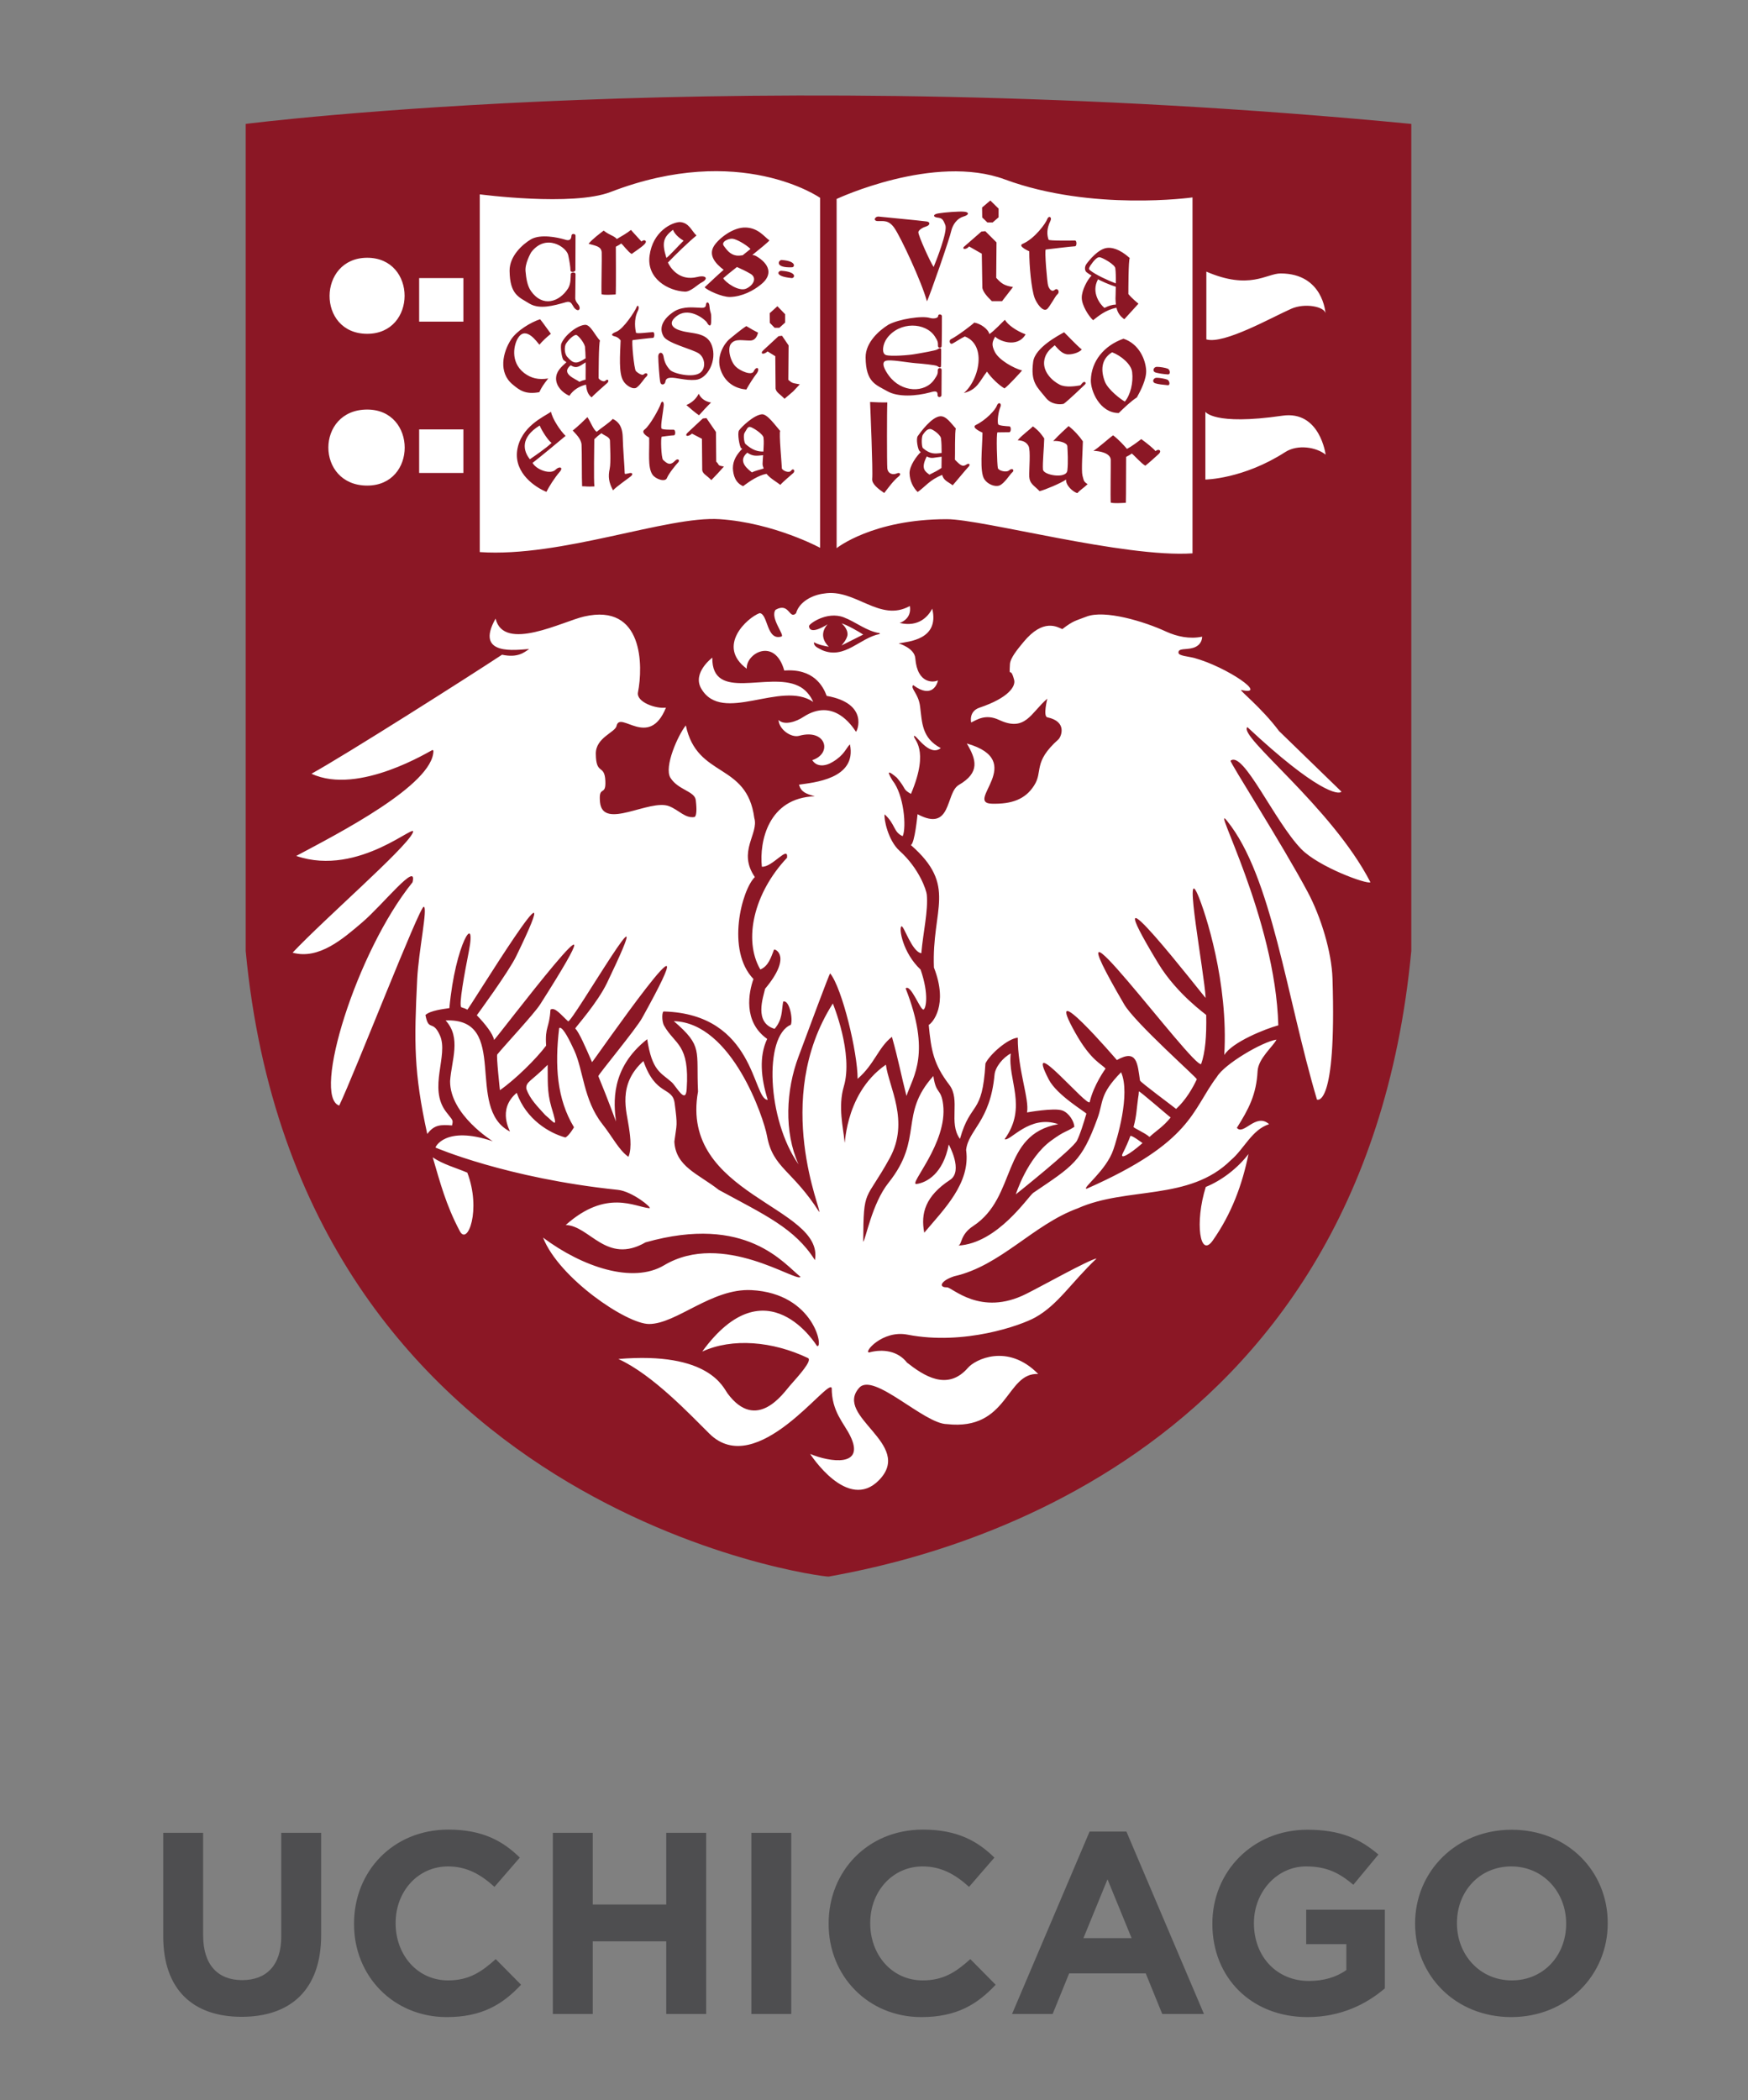 <?xml version="1.0" encoding="utf-8"?>
<!-- Generator: Adobe Illustrator 26.3.1, SVG Export Plug-In . SVG Version: 6.00 Build 0)  -->
<svg version="1.1" xmlns="http://www.w3.org/2000/svg" xmlns:xlink="http://www.w3.org/1999/xlink" x="0px" y="0px"
	 viewBox="0 0 124.86 150" style="enable-background:new 0 0 124.86 150;" xml:space="preserve">
<rect x="0" y="0" width="124.86" height="150" fill="#808080" stroke="none"/>
<style type="text/css">
	.st0{display:none;}
	.st1{display:inline;fill:#4E4E50;}
	.st2{display:inline;}
	.st3{clip-path:url(#SVGID_00000136410375499796974590000017807195469342304441_);fill:#FFFFFF;}
	.st4{clip-path:url(#SVGID_00000136410375499796974590000017807195469342304441_);fill:#D2D3D4;}
	.st5{clip-path:url(#SVGID_00000054242520032772195870000004614165756081833663_);fill:#231F20;}
	.st6{clip-path:url(#SVGID_00000165192715163404601820000003841844666386943658_);fill:#231F20;}
	.st7{clip-path:url(#SVGID_00000165192715163404601820000003841844666386943658_);fill:#E01F26;}
	.st8{clip-path:url(#SVGID_00000155106551693288722340000010867469367561472685_);fill:#0F5BA7;}
	.st9{clip-path:url(#SVGID_00000155106551693288722340000010867469367561472685_);fill:#AFE1F9;}
	.st10{clip-path:url(#SVGID_00000001621777824366578820000018434710949233423748_);fill:#0F5BA7;}
	.st11{clip-path:url(#SVGID_00000165955302526842876390000008749764694136453775_);fill:none;stroke:#020202;stroke-width:0.644;}
	.st12{clip-path:url(#SVGID_00000165955302526842876390000008749764694136453775_);fill:none;stroke:#020202;stroke-width:0.344;}
	
		.st13{clip-path:url(#SVGID_00000165955302526842876390000008749764694136453775_);fill:none;stroke:#020202;stroke-width:0.753;stroke-miterlimit:8;}
	.st14{clip-path:url(#SVGID_00000086671640786385927270000008428388629870399122_);fill:#FFFFFF;}
	.st15{clip-path:url(#SVGID_00000086671640786385927270000008428388629870399122_);fill:#020202;}
	.st16{fill:#FFFFFF;}
	.st17{clip-path:url(#SVGID_00000152238781993123705630000003907781714169957020_);fill:#8B1725;}
	.st18{fill:#4E4E50;}
</style>
<g id="Layer_1" class="st0">
	<path class="st1" d="M88.03,143.87h2.81v-8.23l6.27,8.23h2.42v-12.94h-2.81v7.96l-6.07-7.96h-2.62V143.87z M70.71,143.96h2.48
		l2.92-8.47l2.92,8.47h2.48l4.42-13.03h-2.97l-2.68,8.76l-2.9-8.8h-2.44l-2.9,8.8l-2.68-8.76h-3.05L70.71,143.96z M58.64,141.47
		c-2.29,0-3.92-1.85-3.92-4.07v-0.04c0-2.22,1.59-4.03,3.88-4.03c2.29,0,3.92,1.85,3.92,4.07v0.04
		C62.52,139.66,60.93,141.47,58.64,141.47 M58.6,144.09c4,0,6.9-3.01,6.9-6.69v-0.04c0-3.68-2.86-6.66-6.86-6.66s-6.9,3.01-6.9,6.69
		v0.04C51.74,141.12,54.6,144.09,58.6,144.09 M41.79,137.22v-3.72h2.83c1.39,0,2.24,0.63,2.24,1.85v0.04c0,1.09-0.8,1.83-2.18,1.83
		H41.79z M38.95,143.87h2.85v-4.14h2.24l2.77,4.14h3.33l-3.16-4.62c1.64-0.61,2.77-1.92,2.77-4.01v-0.04c0-1.22-0.39-2.24-1.11-2.96
		c-0.85-0.85-2.13-1.31-3.77-1.31h-5.91V143.87z M33.77,139.93v0.04c0,0.96-0.76,1.41-2.02,1.41h-3.38v-2.85h3.29
		C33.12,138.53,33.77,139.06,33.77,139.93 M33.05,134.79c0,0.96-0.8,1.37-2.05,1.37h-2.62v-2.74h2.81c1.2,0,1.87,0.48,1.87,1.33
		V134.79z M25.6,143.87h6.16c2.92,0,4.84-1.18,4.84-3.55v-0.04c0-1.74-0.92-2.61-2.42-3.18c0.92-0.52,1.7-1.33,1.7-2.79v-0.04
		c0-0.89-0.3-1.61-0.89-2.2c-0.74-0.74-1.9-1.14-3.38-1.14H25.6V143.87z"/>
	<g class="st2">
		<defs>
			<rect id="SVGID_1_" x="22.91" y="-1.86" width="78.68" height="115.05"/>
		</defs>
		<clipPath id="SVGID_00000030446452750094051770000011047976644808830614_">
			<use xlink:href="#SVGID_1_"  style="overflow:visible;"/>
		</clipPath>
		<path style="clip-path:url(#SVGID_00000030446452750094051770000011047976644808830614_);fill:#FFFFFF;" d="M52.77,17.32
			c0.11,0.19,0.26,0.43,0.47,0.78c0.55,0.91,1.41,4.35,2.51,5.49c0.59-0.4,1.61-0.91,2.18-1.12c-0.13-0.23-0.75-1.28-1.44-2.18
			c-1.32-1.76-2.28-2.7-2.38-2.85C53.75,17.43,53.15,17.45,52.77,17.32"/>
		<path style="clip-path:url(#SVGID_00000030446452750094051770000011047976644808830614_);fill:#FFFFFF;" d="M62.7,21.9
			c0.26-1.8-0.34-4.79-0.69-5.54c-0.45-0.11-0.91-0.27-1.29-0.45c-0.05,0.23-0.39,1.45-0.5,3.24c-0.06,0.96-0.04,2.43,0.14,2.75
			C60.93,21.84,61.89,21.82,62.7,21.9"/>
		<path style="clip-path:url(#SVGID_00000030446452750094051770000011047976644808830614_);fill:#FFFFFF;" d="M71.27,32.51
			c0-5.42-4.24-9.66-9.66-9.66c-5.34,0-9.66,4.33-9.66,9.66c0,0.26,0.06,0.77,0.14,1.29c2.78-0.65,6.46-0.54,8.1,0.76
			c2.65-1.51,6.47-1.61,9.27,0.02c0.56-0.28,1.13-0.48,1.72-0.65C71.25,33.41,71.27,32.87,71.27,32.51 M59.5,29.21
			c-0.03,0.62-0.56,1.1-1.18,1.07c-0.62-0.03-1.1-0.56-1.07-1.18l0.01-0.12c-0.1-0.15-0.6-0.31-1.35,0.14
			c-0.38,0.23-0.8,0.07-0.15-0.5c0.7-0.6,1.36-0.95,1.94-1.02l0.02-0.01c0.98-0.06,2.25,0.13,2.85,0.38c0.25,0.1-0.01,1.32-0.06,1.3
			c-0.2-0.04-0.65-0.23-1.01-0.14L59.5,29.21z M62.72,32.58c-0.2,0.57-2.23,0.75-2.6,0.01c-0.15-0.3-0.35-1.06-0.07-0.9
			c0.45,0.26,2.08,0.08,2.39,0c0.27-0.07,0.1-0.45,0.27-0.4C62.9,31.34,62.9,32.04,62.72,32.58 M67.49,29.4
			c-0.51-0.42-1.18-0.6-1.43-0.42l0.01,0.09c0.05,0.62-0.4,1.16-1.02,1.22c-0.62,0.05-1.17-0.41-1.22-1.02v-0.05
			c-0.4-0.13-1.05,0.09-1.13,0.06c-0.05-0.02-0.33-1.17,0.03-1.31c0.97-0.4,4.1-0.59,5,1.16C67.83,29.34,67.77,29.62,67.49,29.4"/>
		<path style="clip-path:url(#SVGID_00000030446452750094051770000011047976644808830614_);fill:#FFFFFF;" d="M68.08,17.21
			c-1.14,0.96-2.87,3.29-3.09,5.16c0.53,0.22,1.94,0.88,2.13,1.05c1.4-1.38,1.11-2.9,1.66-4.07c0.24-0.51,0.47-0.91,0.6-1.13
			C68.93,17.97,68.44,17.62,68.08,17.21"/>
		<path style="clip-path:url(#SVGID_00000030446452750094051770000011047976644808830614_);fill:#FFFFFF;" d="M43.24,50.53
			c-1.45,0.04-2.86,0.61-3.69,0.47v9.69c0,0,0.52,0.4,1.98-0.01c1.88-0.53,2.72,0.05,2.72,0.05v-9.78
			C44.23,50.95,44.02,50.51,43.24,50.53"/>
		<path style="clip-path:url(#SVGID_00000030446452750094051770000011047976644808830614_);fill:#D2D3D4;" d="M56.55,46.23H33.3
			V67.3h23.25V46.23z M53.01,63h-6.66v0.84H43.6V63h-6.66V51.75h1.42V49.7c1.45,0.35,3.8-0.45,4.85-0.44c1.18,0,1.77,0.51,1.77,0.51
			s0.6-0.51,1.76-0.51c1.05,0,3.4,0.78,4.85,0.44v2.05h1.42V63z"/>
		<path style="clip-path:url(#SVGID_00000030446452750094051770000011047976644808830614_);fill:#FFFFFF;" d="M79.97,50.53
			c-0.78-0.02-1,0.42-1,0.42v9.78c0,0,0.84-0.59,2.72-0.05c1.45,0.41,1.98,0.01,1.98,0.01V51C82.84,51.15,81.42,50.57,79.97,50.53"
			/>
		<path style="clip-path:url(#SVGID_00000030446452750094051770000011047976644808830614_);fill:#FFFFFF;" d="M46.71,50.53
			c-0.78-0.02-1,0.42-1,0.42v9.78c0,0,0.84-0.59,2.72-0.05c1.45,0.41,1.98,0.01,1.98,0.01V51C49.57,51.15,48.15,50.57,46.71,50.53"
			/>
		<path style="clip-path:url(#SVGID_00000030446452750094051770000011047976644808830614_);fill:#FFFFFF;" d="M74.86,20.9
			c-0.25,0.14-0.84,0.5-1.04,0.65c-1.34,1.01-4.25,2.37-4.92,3.11c0.53,0.48,1.32,1.32,1.68,2.04c0.33,0.01,1.26-0.75,3.13-2.94
			c0.59-0.7,1.23-1.07,2.38-1.71C75.61,21.71,75.2,21.32,74.86,20.9"/>
		<path style="clip-path:url(#SVGID_00000030446452750094051770000011047976644808830614_);fill:#FFFFFF;" d="M79.16,81.32v9.78
			c0,0,0.84-0.58,2.72-0.05c1.45,0.41,1.97,0.02,1.97,0.02v-9.69c-0.83,0.14-2.24-0.43-3.69-0.47
			C79.37,80.88,79.16,81.32,79.16,81.32"/>
		<path style="clip-path:url(#SVGID_00000030446452750094051770000011047976644808830614_);fill:#FFFFFF;" d="M72.99,81.38v9.69
			c0,0,0.52,0.4,1.98-0.01c1.88-0.54,2.72,0.05,2.72,0.05v-9.78c0,0-0.22-0.44-1-0.42C75.24,80.95,73.82,81.52,72.99,81.38"/>
		<path style="clip-path:url(#SVGID_00000030446452750094051770000011047976644808830614_);fill:#FFFFFF;" d="M76.51,50.53
			c-1.45,0.04-2.86,0.61-3.7,0.47v9.69c0,0,0.52,0.4,1.98-0.01c1.88-0.53,2.71,0.05,2.71,0.05v-9.78
			C77.5,50.95,77.29,50.51,76.51,50.53"/>
		<path style="clip-path:url(#SVGID_00000030446452750094051770000011047976644808830614_);fill:#D2D3D4;" d="M89.93,46.23H66.68
			V67.3h23.25V46.23z M86.46,63H79.8v0.84h-2.76V63h-6.66V51.75h1.42V49.7c1.45,0.35,3.8-0.45,4.85-0.44c1.18,0,1.77,0.51,1.77,0.51
			s0.6-0.51,1.77-0.51c1.05,0,3.4,0.78,4.85,0.44v2.05h1.42V63z"/>
		<path style="clip-path:url(#SVGID_00000030446452750094051770000011047976644808830614_);fill:#D2D3D4;" d="M37.39,34.25
			c-1.78-0.04-3.26,0.46-3.78,1.38c-0.96,1.68,0.17,3.13,0.84,3.54c1.55,0.93,3.02,0.32,3.13-0.25c-0.42-0.47-1.15-1.55-1.56-1.56
			c-0.59-0.02-0.55-0.79-0.11-0.93c1.03-0.34,2.04,1.62,3.52,2.68c1.32,0.95,3.18,0.25,3.18-0.13
			C41.8,38.24,40.83,34.33,37.39,34.25"/>
		<path style="clip-path:url(#SVGID_00000030446452750094051770000011047976644808830614_);fill:#D2D3D4;" d="M58.5,34.95
			c-2.04-0.96-4.91-0.64-7.33,0.22c0.67,0.89,1.78,2.98,2.36,3.68c1.11,1.35,3.01,0.67,3.09,0.26c-0.13-0.25-1.15-1.57-1.54-1.79
			c-0.36-0.2-0.57-0.53-0.37-0.82c0.34-0.47,1.13,0,1.56,0.52c0.43,0.52,1.63,2.03,2.03,2.3c1.19,0.81,3.46,0.39,3.27-0.31
			C60.8,37.99,60.46,35.87,58.5,34.95"/>
		<path style="clip-path:url(#SVGID_00000030446452750094051770000011047976644808830614_);fill:#FFFFFF;" d="M54.11,24.9
			c-1.67-1.35-3.21-1.64-5.67-2.79c-0.55-0.26-1.49-0.89-1.54-0.92c-0.07-0.05-0.19-0.12-0.34-0.22c-0.14,0.46-0.44,1.08-0.71,1.43
			c0.38,0.49,3.12,3.62,6.63,4.59C52.88,26.34,53.5,25.57,54.11,24.9"/>
		<path style="clip-path:url(#SVGID_00000030446452750094051770000011047976644808830614_);fill:#FFFFFF;" d="M51.43,28.99
			c-0.63-0.62-1.88-1.16-3.5-1.02c-3.33,0.26-5.52,0.05-6.78-0.13c-2.15-0.31-3.49-0.01-4.57-0.01c-3.27,0,0.09,0.3,0.48,0.44
			c1.54,0.61,4.64,1.38,7.09,1.2c1.19-0.08,3.19,0.64,3.54,0.76c0.88,0.31,2.47,0.82,3.33,0.81C51.06,30.65,51.26,29.48,51.43,28.99
			"/>
		<path style="clip-path:url(#SVGID_00000030446452750094051770000011047976644808830614_);fill:#D2D3D4;" d="M72.79,38.88
			c1.23,1.25,2.91,0.71,2.99,0.3c-0.14-0.25-0.91-1.39-1.37-1.64c-0.37-0.21-0.61-0.54-0.41-0.83c0.34-0.47,1.01-0.14,1.44,0.38
			c0.43,0.52,1.62,2.07,2.03,2.3c1.08,0.6,3.45,0.38,3.27-0.31c-0.66-1.04-1.12-3.15-3.07-4.07c-2.03-0.96-4.64-0.71-7.06,0.15
			C71.03,36.04,72.16,38.25,72.79,38.88"/>
		<path style="clip-path:url(#SVGID_00000030446452750094051770000011047976644808830614_);fill:#FFFFFF;" d="M89.28,27.32
			c-0.16-0.03-0.79-0.11-1.19-0.11c-0.53,0-4,0.02-4.94,0.16c-1.94,0.3-5.7,0.14-7.75,0.07c-1.54-0.06-3.31,0.54-3.85,0.83
			c0,0,0.59,1.48,0.63,2.49c0.66,0.11,1.28-0.71,3.15-0.68c1.94,0.03,6.73-0.23,9.15-1.17c1.81-0.7,3.33-1.05,4.56-1.3
			C89.45,27.53,90.1,27.45,89.28,27.32"/>
		<path style="clip-path:url(#SVGID_00000030446452750094051770000011047976644808830614_);fill:#FFFFFF;" d="M44.24,91.1v-9.78
			c0,0-0.22-0.44-1-0.42c-1.45,0.05-2.86,0.61-3.69,0.47v9.69c0,0,0.52,0.4,1.97-0.01C43.4,90.51,44.24,91.1,44.24,91.1"/>
		<path style="clip-path:url(#SVGID_00000030446452750094051770000011047976644808830614_);fill:#FFFFFF;" d="M45.93,17.64
			c0.15-0.13,0.37-0.11,0.56-0.05c1.64,0.53,4,0.17,5.09-1.57c0.15-0.25,0.46-0.33,0.72-0.22c1.13,0.46,3.45,0.67,6.28-2.2
			c0.21-0.22,0.56-0.19,0.79,0c2.48,1.99,5.07,2.12,7.7,0.37c0.16-0.11,0.37-0.25,0.55-0.17c0.18,0.07,0.32,0.23,0.36,0.42
			c0.84,3.88,4.89,3.54,6.11,3.34c0.15-0.02,0.31,0.01,0.44,0.11c0.13,0.09,0.21,0.24,0.23,0.39c0.13,0.91,1.14,2.67,2.88,3.57
			c1.49,0.77,3.11,0.71,4.82-0.18c0.17-0.09,0.38-0.09,0.55,0.01c2.2,1.17,4.17,1.24,5.42,0.19c0.88-0.74,1.24-1.95,0.89-3.01
			c-0.39-1.18-1.56-1.91-3.21-2.01c-0.28-0.02-0.51-0.22-0.55-0.5c-0.15-0.94-0.68-1.71-1.52-2.23c-1.29-0.79-3.19-0.88-5.08-0.25
			c-0.16,0.05-0.35,0.04-0.5-0.06s-0.25-0.25-0.28-0.42c-0.1-0.73-0.42-1.71-1.33-2.27c-0.96-0.59-2.41-0.57-4.19,0.04
			c-0.28,0.09-0.58-0.03-0.72-0.28c-1.15-2.2-2.76-3.63-4.66-4.13c-1.7-0.45-3.59-0.12-5.19,0.9c-0.21,0.13-0.48,0.12-0.68-0.02
			c-1.6-1.21-3.53-1.59-5.27-1.06c-1.7,0.52-2.99,1.84-3.64,3.73c-0.06,0.15-0.17,0.28-0.32,0.34c-0.15,0.07-0.32,0.07-0.47,0.01
			c-2.6-1.05-4.73-1.02-6.15,0.08c-1.22,0.94-1.6,2.43-1.54,2.86c0.04,0.3-0.14,0.57-0.43,0.65l-0.62,0.15
			c-1.44,0.33-2.94,0.67-3.39,2.97c-0.05,0.26-0.26,0.45-0.52,0.47c-2.51,0.25-4.15,1.18-4.49,2.55c-0.25,0.96,0.2,2.06,1.09,2.66
			c0.89,0.6,1.97,0.54,2.95-0.17c0.16-0.12,0.37-0.14,0.56-0.07c1.47,0.56,3.86,0.45,5.31-0.71c1.05-0.84,1.46-2.09,1.23-3.69
			C45.7,17.98,45.77,17.77,45.93,17.64 M85.67,17.81c1.49-0.34,3.28,0.75,2.77,2.75c-0.08,0.34-0.92,0.36-0.89,0.01
			c0.13-1.67-0.7-1.81-1.8-1.8C85.32,18.78,85.35,17.88,85.67,17.81 M79.3,14.83c1.45-0.82,4.41-0.68,5.33,1.96
			c0.16,0.45-0.44,1.21-0.81,0.53c-1.11-2.04-2.91-2.04-4.41-1.47C79.06,15.99,78.76,15.14,79.3,14.83 M73.07,11.79
			c1.34-0.47,3.63-0.69,4.24,1.56c0.17,0.63-0.59,0.93-0.77,0.49c-0.63-1.63-1.79-1.56-3.2-1.12C72.7,12.93,72.86,11.86,73.07,11.79
			 M62.1,9.26c0.97-1.57,6.03-3.04,8.63,1.41c0.27,0.48-0.09,0.77-0.39,0.97c-0.21,0.14-0.33-0.19-0.46-0.41
			c-2.2-3.49-6.19-2.57-7.27-0.95C62.4,10.61,61.81,9.73,62.1,9.26 M53.94,9.51c0.89-1.41,3.94-3.58,6.65-1.19
			c0.3,0.27-0.06,1.25-0.4,1.02c-2.47-1.7-4.42-0.34-5.45,0.89C54.24,10.82,53.73,9.85,53.94,9.51 M39.34,19.37
			c-1.03,0-1.87,0.02-2.59,0.81c-0.78,0.84-0.59,1.31-0.73,1.46c-0.22,0.21-0.75-0.16-0.74-0.57c0.05-1.98,2.44-2.76,3.86-2.6
			C39.68,18.53,39.82,19.37,39.34,19.37 M43.55,16.04c-1.52,0.16-1.96,0.91-2.22,1.75c-0.11,0.32-0.96,0.09-0.83-0.54
			c0.4-1.87,2.42-2.32,3.16-2.16C43.9,15.14,43.82,16.01,43.55,16.04 M44.84,14.03c0.31-1.64,1.92-4.04,5.6-3.11
			c0.45,0.11,0.18,1.26-0.3,1.07c-2.69-1.06-4.03,0.98-4.47,2.59C45.62,14.79,44.72,14.71,44.84,14.03"/>
		<path style="clip-path:url(#SVGID_00000030446452750094051770000011047976644808830614_);fill:#D2D3D4;" d="M66.69,104.97
			c5.86-1.69,11.66-3.96,15.59-7.56c1.39-1.27,2.54-2.6,3.51-4.05H79.8v0.84h-2.76v-0.84h-6.66V82.12h1.42v-2.05
			c1.44,0.35,3.8-0.44,4.85-0.44c1.17,0,1.77,0.51,1.77,0.51s0.6-0.51,1.76-0.51c1.06,0,3.41,0.79,4.85,0.44v2.05h1.42v10.18
			c2.14-3.7,3.13-8.23,3.47-14.6v-0.95H66.69"/>
		<path style="clip-path:url(#SVGID_00000030446452750094051770000011047976644808830614_);fill:#FFFFFF;" d="M48.42,91.05
			c1.45,0.42,1.98,0.01,1.98,0.01v-9.69c-0.83,0.14-2.24-0.42-3.7-0.47c-0.78-0.03-1,0.42-1,0.42v9.77
			C45.71,91.1,46.55,90.51,48.42,91.05"/>
		<path style="clip-path:url(#SVGID_00000030446452750094051770000011047976644808830614_);fill:#D2D3D4;" d="M33.34,77.64
			c0.23,5.82,1.32,10.57,3.59,14.54V82.11h1.42v-2.05c1.44,0.35,3.8-0.45,4.85-0.45c1.18,0.01,1.77,0.51,1.77,0.51
			s0.6-0.51,1.76-0.51c1.05,0,3.4,0.79,4.85,0.45v2.05h1.42v11.25h-6.66v0.84h-2.76v-0.84h-5.93c0.95,1.43,2.07,2.77,3.39,4.01
			c3.7,3.47,9.51,5.82,15.5,7.58V76.74H33.3"/>
	</g>
	<g class="st2">
		<defs>
			<rect id="SVGID_00000170279156928695956130000015711654683387364242_" x="31.68" y="3.49" width="61.15" height="104.36"/>
		</defs>
		<clipPath id="SVGID_00000002350888135180760020000014172999522643691192_">
			<use xlink:href="#SVGID_00000170279156928695956130000015711654683387364242_"  style="overflow:visible;"/>
		</clipPath>
		<path style="clip-path:url(#SVGID_00000002350888135180760020000014172999522643691192_);fill:#231F20;" d="M92.5,26.72
			C92.16,26.46,88.45,26,87.87,26c-0.56,0-3.76,0.03-5,0.22c-1.92,0.28-5.2,0.28-7.69,0c-0.9-0.1-1.9,0.11-2.72,0.38
			c0.16-0.13,0.33-0.29,0.54-0.5c0.73-0.75,1.56-2.19,3.01-2.9c0.37-0.18,0.71-0.37,1.05-0.56c1.22,0.61,3.16,1.03,5.56-0.1
			c3.58,1.79,5.72,0.58,6.48-0.06c0.92-0.78,1.44-1.93,1.44-3.09c0-0.4-0.06-0.81-0.19-1.2c-0.52-1.56-1.94-2.53-3.89-2.76
			c-0.11-0.42-0.29-0.8-0.5-1.17c0.23-0.29,0.44-0.56,0.58-0.73c0.17-0.22,0.76-1.19-0.82-0.38c-0.08,0.04-0.23,0.13-0.42,0.24
			c-0.22-0.22-0.46-0.42-0.74-0.59c-1.47-0.9-3.45-1-5.5-0.46c-0.29-1.09-0.83-2.01-1.68-2.53c-0.9-0.55-2.04-0.71-3.37-0.51
			c0.08-0.19,0.15-0.37,0.22-0.5c0.59-1.25,0.27-1.56-0.35-1.01c-0.7,0.63-1.15,1.07-1.49,1.43c-1.26-2.03-2.93-3.4-4.9-3.92
			c-1.71-0.45-3.55-0.21-5.21,0.59c-0.1-0.84-0.21-1.53-0.33-1.92c-0.31-1.01-0.68-0.22-0.74,0.1c-0.07,0.42-0.16,1-0.28,1.67
			c-1.66-0.89-3.51-1.13-5.23-0.6c-1.9,0.58-3.34,2-4.18,3.96c-0.69-0.25-1.31-0.4-1.9-0.5c-0.35-0.46-0.86-1.04-1.58-1.66
			c-0.48-0.43-0.88-0.2-0.59,0.64c0.11,0.33,0.22,0.62,0.31,0.89c-1.35,0.07-2.34,0.52-3,1.03c-1.31,1.01-1.85,2.47-1.96,3.39
			c-0.08,0.02-0.18,0.04-0.18,0.04c-1.1,0.25-2.59,0.67-3.53,2.14c-0.16-0.1-0.28-0.18-0.33-0.21c-2.78-1.84-1.5,0.53-0.42,1.57
			c-3.7,0.52-4.74,2.3-5,3.35c-0.07,0.27-0.1,0.54-0.1,0.82c0,1.2,0.63,2.4,1.68,3.11c1.24,0.84,2.74,0.79,4.07-0.07
			c1.74,0.56,4.2,0.47,5.96-0.81c1.02,1.1,1.84,1.87,2.29,2.32c1.11,1.1,2.73,1.94,3.56,2.25c-0.82-0.32-2.19-0.66-3.56-0.47
			c-2.95,0.41-4.91-0.12-6.18-0.25c-2.09-0.2-4.23,0.15-5.29,0.15c-1.13,0-2.73,0.53-3.51,0.65c-0.84,0.12-0.79,0.68,0.38,0.99
			c1.16,0.31,3.33,0.51,3.92,0.76c1.89,0.82,5.04,1.51,7.27,1.33c1.58-0.12,3.17,0.65,3.58,0.77c0.78,0.24,2.72,0.77,3.52,0.76
			c0-0.05,0,1.12,0.08,1.67c-0.3,0.1-0.59,0.2-0.85,0.32c-0.88-0.53-4.76-2.11-9.48-0.15c-1-0.35-3.11-1.51-6-0.56
			c-3.57,1.18-2.99,4.45-1.81,5.95c1.6,2.03,4.54,1.62,5.4,0.6c1.92,1.27,3.87,0.84,5.3-0.04c0.93,0.55,5.53,1.46,9.02,0.04
			c0.48,0.35,2.39,1.35,4.85,0.11c1.42,0.84,3.77,0.91,4.98-0.15c0.44,0.37,1.75,0.9,4.54,0.87c3.35-0.04,4.13-0.54,4.6-0.95
			c0.72,0.34,2.61,1.32,4.93,0.33c1.26,0.79,3.77,0.74,5.12-0.14c2.47,1.12,6.99,0.61,8.12-0.16c2.02-1.4,1.04-4.26-1.19-5.62
			c-4.38-2.21-8.46-0.5-9.54,0.06c-1.29-0.87-3.99-1.43-6.79-0.91c0.04-0.33-0.01-0.72-0.01-1.14c0-0.05-0.01-0.09-0.01-0.13
			c0.55-0.17,1.34-0.77,2.95-0.87c2.19-0.15,7.35-0.08,9.93-1.4c1.48-0.75,6.6-1.76,7.28-2.16C93.06,27.27,92.87,26.97,92.5,26.72
			 M73.71,23.76c-1.87,2.19-2.8,2.95-3.13,2.94c-0.36-0.71-1.15-1.56-1.68-2.03c0.67-0.74,3.58-2.1,4.92-3.11
			c0.2-0.15,0.79-0.51,1.04-0.65c0.35,0.41,0.76,0.8,1.23,1.14C74.94,22.69,74.3,23.06,73.71,23.76 M46.89,19
			c1.57,0.25,3.39-0.12,4.71-1.31c1.63,2.6,1.67,4.95,3.24,6.57c-1.98-1.92-3.71-1.88-6.54-3.41c-0.49-0.26-1.22-0.74-1.42-0.84
			c0,0-0.01,0-0.01-0.01c0.03-0.24,0.05-0.49,0.05-0.75C46.91,19.17,46.89,19.08,46.89,19 M58.97,21.91L59.01,22
			c0,0-0.87-1.3-0.97-1.46c-0.3-0.45-0.68-0.91-1.11-1.43c-0.68-0.82-1.27-1.48-1.73-1.98c1.13-0.27,2.42-0.92,3.81-2.23
			c0.15,0.11,0.3,0.19,0.45,0.28c-0.07,0.45-0.15,0.85-0.2,1.14c-0.32,1.75-0.35,3.1-0.37,3.67C58.88,20.53,58.93,21.4,58.97,21.91
			 M56.49,20.29c0.69,0.9,1.31,1.96,1.44,2.18c-0.57,0.21-1.6,0.72-2.18,1.12c-1.1-1.14-1.96-4.58-2.51-5.49
			c-0.21-0.35-0.36-0.59-0.48-0.78c0.38,0.13,0.99,0.11,1.35,0.12C54.22,17.59,55.17,18.53,56.49,20.29 M61.61,22.84
			c5.42,0,9.66,4.25,9.66,9.66c0,0.36-0.03,0.91-0.09,1.43c-0.59,0.17-1.16,0.37-1.72,0.65c-2.8-1.63-6.62-1.54-9.27-0.03
			c-1.64-1.29-5.32-1.4-8.1-0.76c-0.09-0.52-0.14-1.04-0.14-1.29C51.95,27.17,56.27,22.84,61.61,22.84 M60.22,19.15
			c0.11-1.79,0.45-3.01,0.5-3.24c0.38,0.18,0.84,0.34,1.29,0.45c0.35,0.75,0.95,3.73,0.69,5.53c-0.82-0.07-1.77-0.05-2.34,0
			C60.18,21.58,60.16,20.11,60.22,19.15 M68.78,19.35c-0.54,1.17-0.26,2.69-1.66,4.07c-0.19-0.16-1.6-0.83-2.13-1.05
			c0.22-1.87,1.96-4.19,3.09-5.16c0.36,0.4,0.84,0.75,1.3,1C69.25,18.44,69.02,18.84,68.78,19.35 M70.26,18.97
			c0.05-0.08,0.1-0.18,0.15-0.29c1.04,0.35,2.18,0.44,3.3,0.32c0.11,0.37,0.29,0.76,0.51,1.15c-0.01,0-0.02,0.01-0.02,0.01
			c-0.55,0.26-2.23,1.41-4.69,2.78c-0.64,0.35-1.02,0.69-1.25,0.92c0.27-0.37,0.6-0.84,0.81-1.37
			C69.51,21.38,69.4,20.49,70.26,18.97 M64.32,20.39c-0.27,0.68-0.37,1.03-0.47,1.41c0.21-1.45-0.18-3.57-0.6-5.4
			c1.26,0.03,2.54-0.3,3.81-1.02c0.1,0.29,0.23,0.54,0.36,0.79C66.7,16.82,64.98,18.69,64.32,20.39 M44.5,21.87
			c-1.45,1.16-3.83,1.27-5.31,0.71c-0.18-0.07-0.4-0.04-0.56,0.07c-0.98,0.72-2.06,0.78-2.95,0.17c-0.89-0.6-1.33-1.69-1.09-2.66
			c0.35-1.37,1.99-2.3,4.49-2.55c0.26-0.03,0.47-0.22,0.52-0.47c0.45-2.3,1.94-2.64,3.38-2.97l0.63-0.15
			c0.29-0.07,0.47-0.35,0.43-0.65c-0.05-0.43,0.32-1.92,1.54-2.86c1.42-1.1,3.55-1.12,6.15-0.08c0.15,0.06,0.32,0.06,0.47-0.01
			c0.15-0.07,0.26-0.19,0.31-0.35c0.66-1.89,1.95-3.22,3.65-3.73c1.74-0.53,3.67-0.15,5.27,1.06c0.2,0.15,0.47,0.16,0.68,0.02
			c1.6-1.02,3.49-1.35,5.19-0.9c1.9,0.5,3.52,1.93,4.66,4.13c0.13,0.26,0.44,0.38,0.72,0.28c1.78-0.61,3.23-0.63,4.19-0.04
			c0.91,0.56,1.23,1.54,1.33,2.27c0.02,0.17,0.12,0.33,0.27,0.42c0.15,0.09,0.33,0.11,0.5,0.06c1.9-0.63,3.79-0.54,5.08,0.25
			c0.85,0.52,1.37,1.29,1.52,2.23c0.04,0.28,0.27,0.48,0.55,0.5c1.65,0.1,2.82,0.83,3.22,2.01c0.35,1.06-0.01,2.27-0.89,3.01
			c-1.25,1.05-3.23,0.98-5.43-0.19c-0.17-0.09-0.38-0.09-0.55-0.01c-1.71,0.88-3.33,0.94-4.82,0.18c-1.74-0.9-2.75-2.66-2.88-3.57
			c-0.02-0.16-0.11-0.3-0.24-0.39c-0.13-0.09-0.29-0.13-0.45-0.11c-1.22,0.2-5.27,0.54-6.1-3.34c-0.04-0.19-0.17-0.35-0.36-0.42
			c-0.18-0.07-0.39,0.07-0.55,0.17c-2.63,1.74-5.22,1.62-7.7-0.37c-0.24-0.19-0.58-0.22-0.79,0c-2.83,2.87-5.16,2.66-6.29,2.2
			c-0.27-0.11-0.57-0.02-0.72,0.22c-1.1,1.73-3.45,2.09-5.09,1.57c-0.19-0.06-0.41-0.08-0.56,0.05c-0.16,0.13-0.23,0.34-0.2,0.54
			C45.96,19.79,45.55,21.03,44.5,21.87 M45.87,22.41c0.27-0.35,0.56-0.97,0.71-1.43c0.15,0.09,0.27,0.17,0.34,0.22
			c0.05,0.03,0.98,0.66,1.54,0.91c2.45,1.16,3.99,1.44,5.67,2.79c-0.61,0.66-1.23,1.44-1.62,2.11
			C48.99,26.04,46.25,22.91,45.87,22.41 M47.69,30.23c-0.35-0.12-2.34-0.85-3.54-0.76c-2.44,0.18-5.55-0.59-7.09-1.2
			c-0.38-0.15-3.75-0.44-0.47-0.44c1.08,0,2.41-0.3,4.57,0.01c1.26,0.18,3.45,0.39,6.77,0.13c1.63-0.13,2.88,0.41,3.51,1.02
			c-0.17,0.49-0.37,1.66-0.42,2.05C50.15,31.06,48.57,30.55,47.69,30.23 M39.43,39.11c-1.49-1.06-2.49-3.02-3.52-2.68
			c-0.43,0.14-0.48,0.91,0.11,0.93c0.41,0.01,1.14,1.09,1.56,1.56c-0.11,0.57-1.58,1.18-3.13,0.25c-0.68-0.4-1.81-1.86-0.85-3.54
			c0.52-0.91,2-1.41,3.78-1.37c3.44,0.08,4.41,3.99,5.22,4.72C42.61,39.36,40.75,40.06,39.43,39.11 M44.42,39.06
			c-1.3-0.58-2.33-3.57-2.71-3.95c-0.15-0.15,2.3-1.05,4.79-0.83c4.24,0.36,4.25,3,5.3,4.31C52.18,39.07,48.36,40.16,44.42,39.06
			 M58.31,39.32c-0.4-0.27-1.6-1.78-2.03-2.3c-0.43-0.52-1.22-0.99-1.56-0.52c-0.2,0.29,0.01,0.61,0.37,0.82
			c0.39,0.23,1.4,1.54,1.54,1.79c-0.08,0.41-1.98,1.1-3.09-0.26c-0.58-0.71-1.69-2.79-2.36-3.68c2.42-0.86,5.29-1.18,7.33-0.22
			c1.95,0.92,2.29,3.04,3.07,4.07C61.77,39.71,59.5,40.13,58.31,39.32 M63.64,39.27c-1.3-0.58-2.33-3.57-2.71-3.96
			c-0.15-0.15,2.3-1.04,4.79-0.82c4.25,0.36,4.26,3,5.3,4.31C71.4,39.28,67.58,40.38,63.64,39.27 M84.86,34.35
			c4.24,0.36,5.25,3.16,4.83,4.06c-0.37,0.8-2.97,1.83-6.91,0.72c-1.3-0.58-2.33-3.57-2.71-3.96
			C79.91,35.02,82.36,34.14,84.86,34.35 M77.65,35.02c1.96,0.92,2.42,3.02,3.07,4.07c0.19,0.69-2.18,0.91-3.26,0.31
			c-0.42-0.24-1.6-1.78-2.03-2.31c-0.43-0.52-1.1-0.85-1.44-0.38c-0.2,0.29,0.04,0.63,0.41,0.83c0.46,0.25,1.23,1.39,1.37,1.64
			c-0.08,0.41-1.76,0.94-2.99-0.31c-0.63-0.63-1.76-2.84-2.2-3.71C73.01,34.31,75.62,34.06,77.65,35.02 M89.04,27.61
			c-1.23,0.25-2.75,0.6-4.56,1.3c-2.43,0.94-7.21,1.2-9.15,1.17c-1.87-0.03-2.5,0.8-3.15,0.68c-0.04-1.01-0.64-2.49-0.64-2.49
			c0.54-0.29,2.32-0.89,3.85-0.83c2.06,0.08,5.81,0.24,7.75-0.07c0.95-0.14,4.42-0.16,4.94-0.16c0.4,0,1.02,0.08,1.19,0.11
			C90.1,27.45,89.45,27.53,89.04,27.61"/>
	</g>
	<g class="st2">
		<defs>
			<rect id="SVGID_00000024682537229441305140000013936985258146605449_" x="22.91" y="-1.86" width="78.68" height="115.05"/>
		</defs>
		<clipPath id="SVGID_00000005229773893605810930000005679845589209500859_">
			<use xlink:href="#SVGID_00000024682537229441305140000013936985258146605449_"  style="overflow:visible;"/>
		</clipPath>
		<path style="clip-path:url(#SVGID_00000005229773893605810930000005679845589209500859_);fill:#231F20;" d="M39.34,19.37
			c-1.04,0-1.87,0.02-2.59,0.81c-0.78,0.84-0.59,1.3-0.73,1.46c-0.21,0.21-0.75-0.16-0.74-0.58c0.04-1.98,2.44-2.76,3.86-2.6
			C39.68,18.53,39.82,19.37,39.34,19.37"/>
		<path style="clip-path:url(#SVGID_00000005229773893605810930000005679845589209500859_);fill:#231F20;" d="M43.55,16.04
			c-1.51,0.17-1.96,0.9-2.22,1.75c-0.11,0.32-0.96,0.09-0.83-0.53c0.4-1.87,2.42-2.32,3.16-2.16C43.9,15.14,43.82,16.01,43.55,16.04
			"/>
		<path style="clip-path:url(#SVGID_00000005229773893605810930000005679845589209500859_);fill:#231F20;" d="M50.14,11.99
			c-2.69-1.05-4.03,0.98-4.47,2.59c-0.06,0.22-0.96,0.14-0.83-0.54c0.31-1.65,1.92-4.04,5.6-3.11
			C50.89,11.04,50.62,12.18,50.14,11.99"/>
		<path style="clip-path:url(#SVGID_00000005229773893605810930000005679845589209500859_);fill:#231F20;" d="M60.18,9.34
			c-2.47-1.7-4.42-0.33-5.45,0.89c-0.49,0.58-1.01-0.38-0.8-0.72c0.89-1.41,3.94-3.58,6.64-1.19C60.88,8.59,60.52,9.57,60.18,9.34"
			/>
		<path style="clip-path:url(#SVGID_00000005229773893605810930000005679845589209500859_);fill:#231F20;" d="M70.34,11.64
			c-0.21,0.15-0.33-0.18-0.46-0.41c-2.2-3.49-6.19-2.57-7.27-0.95c-0.22,0.33-0.8-0.56-0.51-1.02c0.97-1.58,6.03-3.04,8.63,1.41
			C71,11.16,70.63,11.44,70.34,11.64"/>
		<path style="clip-path:url(#SVGID_00000005229773893605810930000005679845589209500859_);fill:#231F20;" d="M76.55,13.84
			c-0.62-1.62-1.79-1.56-3.2-1.11c-0.65,0.21-0.49-0.86-0.28-0.93c1.34-0.47,3.63-0.69,4.24,1.56
			C77.49,13.98,76.72,14.28,76.55,13.84"/>
		<path style="clip-path:url(#SVGID_00000005229773893605810930000005679845589209500859_);fill:#231F20;" d="M83.81,17.33
			c-1.11-2.05-2.91-2.04-4.41-1.47c-0.34,0.13-0.64-0.72-0.11-1.02c1.45-0.83,4.41-0.68,5.33,1.96
			C84.78,17.24,84.18,18.01,83.81,17.33"/>
		<path style="clip-path:url(#SVGID_00000005229773893605810930000005679845589209500859_);fill:#231F20;" d="M88.43,20.55
			c-0.09,0.34-0.93,0.36-0.9,0.01c0.13-1.67-0.7-1.81-1.8-1.8c-0.42,0.01-0.39-0.89-0.07-0.96C87.15,17.46,88.94,18.55,88.43,20.55"
			/>
		<path style="clip-path:url(#SVGID_00000005229773893605810930000005679845589209500859_);fill:#231F20;" d="M59.5,29.21
			c-0.03,0.62-0.56,1.1-1.18,1.07c-0.62-0.03-1.1-0.56-1.07-1.18l0.01-0.12c-0.09-0.15-0.6-0.31-1.35,0.14
			c-0.38,0.23-0.8,0.07-0.14-0.5c0.7-0.6,1.35-0.95,1.94-1.02l0.02-0.01c0.98-0.07,2.25,0.13,2.85,0.38c0.25,0.1-0.01,1.31-0.07,1.3
			c-0.2-0.04-0.65-0.23-1.01-0.14"/>
		<path style="clip-path:url(#SVGID_00000005229773893605810930000005679845589209500859_);fill:#231F20;" d="M62.72,32.58
			c-0.2,0.57-2.23,0.76-2.6,0.01c-0.15-0.3-0.35-1.06-0.07-0.9c0.45,0.26,2.08,0.08,2.39,0c0.28-0.07,0.1-0.45,0.27-0.4
			C62.9,31.34,62.9,32.04,62.72,32.58"/>
		<path style="clip-path:url(#SVGID_00000005229773893605810930000005679845589209500859_);fill:#231F20;" d="M67.49,29.4
			c-0.51-0.42-1.18-0.6-1.43-0.42l0.01,0.09c0.05,0.62-0.4,1.16-1.02,1.22c-0.62,0.05-1.17-0.41-1.22-1.02v-0.05
			c-0.4-0.13-1.05,0.09-1.13,0.06c-0.05-0.02-0.33-1.17,0.03-1.31c0.97-0.4,4.1-0.59,5,1.16C67.83,29.34,67.77,29.62,67.49,29.4"/>
		<path style="clip-path:url(#SVGID_00000005229773893605810930000005679845589209500859_);fill:#231F20;" d="M66.69,46.23h23.25
			V67.3H66.69V46.23z M56.55,67.3H33.3V46.23h23.25V67.3z M56.55,104.95c-5.98-1.75-11.79-4.11-15.5-7.58
			c-1.32-1.24-2.44-2.57-3.39-4h5.93v0.83h2.76v-0.83h6.66V82.12h-1.42v-2.05c-1.45,0.35-3.8-0.44-4.85-0.44
			c-1.16,0-1.76,0.51-1.76,0.51s-0.6-0.51-1.77-0.51c-1.05,0-3.41,0.79-4.85,0.44v2.05h-1.42v10.06c-2.27-3.97-3.36-8.72-3.59-14.54
			l-0.05-0.89h23.25V104.95z M39.55,91.06v-9.69c0.83,0.14,2.24-0.42,3.69-0.47c0.78-0.03,1,0.42,1,0.42v9.77
			c0,0-0.84-0.58-2.72-0.05C40.07,91.47,39.55,91.06,39.55,91.06 M45.71,91.1v-9.77c0,0,0.22-0.45,1-0.42
			c1.45,0.05,2.86,0.61,3.69,0.47v9.69c0,0-0.52,0.4-1.98-0.01C46.55,90.51,45.71,91.1,45.71,91.1 M65.47,105.34l-3.85,0.98
			l-3.86-0.99V75.45H33.3v-6.86h24.46V46.23h7.71v22.36h24.46v6.86H65.47V105.34z M86.46,92.29V82.12h-1.42v-2.05
			c-1.45,0.35-3.8-0.44-4.85-0.44c-1.16,0-1.76,0.51-1.76,0.51s-0.59-0.51-1.77-0.51c-1.05,0-3.41,0.79-4.85,0.44v2.05h-1.42v11.25
			h6.66v0.83h2.76v-0.83h5.99c-0.97,1.45-2.12,2.78-3.51,4.05c-3.93,3.59-9.74,5.86-15.59,7.56V76.74h23.24v0.95
			C89.58,84.06,88.6,88.59,86.46,92.29 M83.84,81.37v9.69c0,0-0.52,0.4-1.97-0.01c-1.88-0.54-2.72,0.05-2.72,0.05v-9.77
			c0,0,0.22-0.45,1-0.42C81.6,80.95,83.01,81.52,83.84,81.37 M77.68,81.32v9.77c0,0-0.84-0.58-2.72-0.05
			c-1.45,0.42-1.97,0.01-1.97,0.01v-9.69c0.83,0.14,2.24-0.42,3.69-0.47C77.46,80.88,77.68,81.32,77.68,81.32 M31.87,44.81v31.18
			c0,10.31,2.58,17.44,8.08,22.46c5.47,4.98,13.66,7.5,21.67,9.4c8.22-1.95,16.14-4.37,21.66-9.4c5.51-5.01,8.07-12.15,8.07-22.46
			V44.81H31.87z"/>
		<path style="clip-path:url(#SVGID_00000005229773893605810930000005679845589209500859_);fill:#231F20;" d="M51.59,51.75V49.7
			c-1.44,0.34-3.8-0.44-4.85-0.44c-1.16,0-1.76,0.51-1.76,0.51s-0.6-0.51-1.77-0.51c-1.05,0-3.41,0.79-4.85,0.44v2.05h-1.42V63h6.66
			v0.84h2.76V63h6.66V51.75H51.59z M44.24,60.73c0,0-0.84-0.58-2.72-0.05c-1.45,0.41-1.98,0.01-1.98,0.01V51
			c0.83,0.14,2.25-0.43,3.7-0.47c0.78-0.02,1,0.42,1,0.42V60.73z M50.4,60.69c0,0-0.52,0.4-1.98-0.01
			c-1.88-0.53-2.72,0.05-2.72,0.05v-9.77c0,0,0.22-0.44,1-0.42c1.45,0.04,2.87,0.61,3.7,0.47V60.69z"/>
		<path style="clip-path:url(#SVGID_00000005229773893605810930000005679845589209500859_);fill:#231F20;" d="M85.04,51.75V49.7
			c-1.45,0.34-3.8-0.44-4.85-0.44c-1.16,0-1.77,0.51-1.77,0.51s-0.59-0.51-1.77-0.51c-1.05,0-3.4,0.79-4.85,0.44v2.05h-1.42V63h6.66
			v0.84h2.76V63h6.65V51.75H85.04z M77.5,60.73c0,0-0.84-0.58-2.71-0.05c-1.45,0.41-1.98,0.01-1.98,0.01V51
			c0.83,0.14,2.25-0.43,3.69-0.47c0.78-0.02,1,0.42,1,0.42V60.73z M83.67,60.69c0,0-0.52,0.4-1.98-0.01
			c-1.88-0.53-2.72,0.05-2.72,0.05v-9.77c0,0,0.22-0.44,1-0.42c1.45,0.04,2.86,0.61,3.69,0.47V60.69z"/>
		<polyline style="clip-path:url(#SVGID_00000005229773893605810930000005679845589209500859_);fill:#E01F26;" points="
			57.76,105.32 61.62,106.32 65.47,105.34 65.47,75.45 89.93,75.45 89.93,68.6 65.47,68.6 65.47,46.23 57.76,46.23 57.76,68.6 
			33.29,68.6 33.29,75.45 57.76,75.45 		"/>
		<path style="clip-path:url(#SVGID_00000005229773893605810930000005679845589209500859_);fill:#E01F26;" d="M46.5,34.28
			c-2.49-0.22-4.94,0.68-4.79,0.83c0.38,0.38,1.41,3.37,2.71,3.95c3.94,1.11,7.76,0.01,7.38-0.47
			C50.76,37.27,50.75,34.64,46.5,34.28"/>
		<path style="clip-path:url(#SVGID_00000005229773893605810930000005679845589209500859_);fill:#E01F26;" d="M65.72,34.49
			c-2.49-0.21-4.95,0.67-4.79,0.82c0.38,0.38,1.41,3.38,2.71,3.96c3.95,1.11,7.77,0.01,7.38-0.47
			C69.98,37.49,69.96,34.85,65.72,34.49"/>
		<path style="clip-path:url(#SVGID_00000005229773893605810930000005679845589209500859_);fill:#E01F26;" d="M82.78,39.13
			c3.94,1.11,6.54,0.08,6.91-0.72c0.42-0.91-0.58-3.7-4.83-4.06c-2.49-0.21-4.94,0.67-4.79,0.82
			C80.45,35.56,81.48,38.55,82.78,39.13"/>
	</g>
</g>
<g id="Layer_2" class="st0">
	<path class="st1" d="M105.86,138.09l1.72-4.2l1.72,4.2H105.86z M100.75,143.5h2.9l1.18-2.9h5.47l1.19,2.9h2.97l-5.54-13.03h-2.62
		L100.75,143.5z M95.78,143.5h2.85v-12.94h-2.85V143.5z M90.47,139.56v0.04c0,0.96-0.76,1.41-2.02,1.41h-3.38v-2.85h3.29
		C89.83,138.16,90.47,138.7,90.47,139.56 M89.75,134.43c0,0.96-0.8,1.37-2.05,1.37h-2.62v-2.74h2.81c1.2,0,1.87,0.48,1.87,1.33
		V134.43z M82.3,143.5h6.16c2.92,0,4.84-1.18,4.84-3.55v-0.04c0-1.74-0.92-2.61-2.42-3.18c0.92-0.52,1.7-1.33,1.7-2.79v-0.04
		c0-0.89-0.3-1.61-0.89-2.2c-0.74-0.74-1.9-1.15-3.38-1.15H82.3V143.5z M66.25,143.5h2.79v-8.39l3.61,5.47h0.07l3.64-5.53v8.45h2.83
		v-12.94h-3.07l-3.4,5.47l-3.4-5.47h-3.06V143.5z M57.67,143.7c3.48,0,5.68-1.92,5.68-5.84v-7.31H60.5v7.42
		c0,2.05-1.06,3.11-2.8,3.11c-1.74,0-2.79-1.09-2.79-3.2v-7.32h-2.84v7.4C52.07,141.77,54.2,143.7,57.67,143.7 M41.2,143.5h9.3
		v-2.59h-6.45v-10.35H41.2V143.5z M31.81,141.1c-2.3,0-3.92-1.85-3.92-4.07V137c0-2.22,1.59-4.03,3.88-4.03
		c2.29,0,3.92,1.85,3.92,4.07v0.04C35.69,139.29,34.1,141.1,31.81,141.1 M31.77,143.72c3.99,0,6.89-3.01,6.89-6.69V137
		c0-3.68-2.86-6.66-6.86-6.66c-4,0-6.9,3.01-6.9,6.69v0.04C24.91,140.75,27.78,143.72,31.77,143.72 M18.27,143.72
		c2.5,0,3.98-0.89,5.31-2.31l-1.81-1.83c-1.02,0.92-1.92,1.52-3.4,1.52c-2.22,0-3.75-1.85-3.75-4.07V137c0-2.22,1.57-4.03,3.75-4.03
		c1.3,0,2.31,0.55,3.31,1.46l1.81-2.09c-1.2-1.18-2.66-2-5.1-2c-3.98,0-6.74,3.01-6.74,6.69v0.04
		C11.64,140.79,14.46,143.72,18.27,143.72"/>
	<g class="st2">
		<defs>
			<rect id="SVGID_00000152986398646571882720000012736228995380409251_" x="3.45" y="9.57" width="118.15" height="102.47"/>
		</defs>
		<clipPath id="SVGID_00000077286472404735717240000016117870104220367522_">
			<use xlink:href="#SVGID_00000152986398646571882720000012736228995380409251_"  style="overflow:visible;"/>
		</clipPath>
		<path style="clip-path:url(#SVGID_00000077286472404735717240000016117870104220367522_);fill:#0F5BA7;" d="M20.63,63.36
			c-0.16-0.01-0.29,0.02-0.38,0.09c-0.34,0.3,1.71,4.01,3.08,6.63c1.42-1.81,5.51-2.99,6.14-3.16c-1.43,0.14-6.6-2.62-7.17-2.96
			C21.85,63.7,21.11,63.38,20.63,63.36 M104.42,63.36c-0.48,0.02-1.21,0.33-1.67,0.6c-0.57,0.34-5.75,3.1-7.17,2.96
			c0.63,0.17,4.71,1.35,6.14,3.16c1.37-2.62,3.41-6.33,3.08-6.63C104.71,63.38,104.59,63.36,104.42,63.36"/>
		<path style="clip-path:url(#SVGID_00000077286472404735717240000016117870104220367522_);fill:#AFE1F9;" d="M27.48,9.84
			l-0.23,21.92c-0.29,10.76,4.26,22.17,4.26,22.17c8.2,21.73,28.77,33.01,30.74,34.05v0.2c0,0,0.16-0.09,0.19-0.1
			c0.03,0.01,0.19,0.1,0.19,0.1v-0.2c1.97-1.04,22.53-12.32,30.74-34.05c0,0,4.55-11.41,4.26-22.17L97.39,9.84H62.62h-0.38H27.48z
			 M21.58,53.97c-0.3-0.01-0.45,0.03-0.45,0.03c-2.43,0-9.15,4.98-9.15,4.98c-5.55,2.63-6.3,0.39-8,3.81
			c-1.47,3.67,2.62,5.66,2.62,5.66s2.82-2.64,5.79-4.05c0.98,0.33,2.78,2.3,3.09,2.83l-4.53,2.13
			c7.64,21.01,21.84,31.08,35.37,34.79v0.01c3.25,1.01,4.16,1.09,9.4,2.39c0.32,0.1,0.55,0.18,0.12,1.09
			c-0.94,1.71,0.55,2.39,1.51,2.98c1.36,0.74,2.96,1.19,4.65,1.22v0.01c0.01,0,0.03-0.01,0.04-0.01c0.01,0,0.03,0.01,0.04,0.01
			v-0.01h0.89v0.01c0.01,0,0.03-0.01,0.04-0.01c0.01,0,0.03,0.01,0.04,0.01v-0.01c1.69-0.03,3.3-0.48,4.65-1.22
			c0.96-0.59,2.45-1.27,1.51-2.98c-0.44-0.91-0.2-0.99,0.12-1.09c5.23-1.3,6.14-1.38,9.39-2.39v-0.01
			c13.53-3.71,27.72-13.78,35.37-34.79l-4.53-2.13c0.31-0.53,2.11-2.5,3.09-2.83c2.96,1.41,5.79,4.05,5.79,4.05s4.09-1.99,2.62-5.66
			c-1.71-3.42-2.45-1.17-8.01-3.81c0,0-6.72-4.98-9.15-4.98c0,0-2.45-0.61-6.78,3.72c-1.9,1.89-4.41,4.76-3.82,7.64
			c0.85,3.91,9.06-1.18,9.06-1.18c3.9-2.34,1.89,0.77,1.89,0.77c-7.94,17.58-18.92,25.79-30.21,28.33
			c-3.57,0.88-4.98,1.13-7.92,2.06c-1.42,0.48-1.29,1.5-0.46,2.33c0.44,0.52,1.2,0.88,0.63,1.61c-0.88,0.88-2.45,1.25-3.61,1.25
			c-1.22,0-3.07-0.38-3.95-1.25c-0.57-0.73,0.19-1.09,0.63-1.61c0.83-0.83,0.96-1.84-0.45-2.33c-2.94-0.93-4.35-1.17-7.92-2.06
			c-11.28-2.54-22.25-10.74-30.2-28.33c0,0-2.02-3.11,1.88-0.77c0,0,8.21,5.09,9.06,1.18c0.58-2.88-1.93-5.75-3.82-7.64
			C24.66,54.48,22.47,54,21.58,53.97"/>
	</g>
	<g class="st2">
		<defs>
			<rect id="SVGID_00000096039931983744875640000012442746819685643913_" x="-1.31" y="4.82" width="127.65" height="111.96"/>
		</defs>
		<clipPath id="SVGID_00000147195677348933690430000012874878491354779048_">
			<use xlink:href="#SVGID_00000096039931983744875640000012442746819685643913_"  style="overflow:visible;"/>
		</clipPath>
		<path style="clip-path:url(#SVGID_00000147195677348933690430000012874878491354779048_);fill:#0F5BA7;" d="M27.09,10.44v26.44
			c0.93,11.78,5.37,20.8,5.37,20.8l29.83-29.85c0,0,22.68,22.6,29.8,29.92c6.2-15.42,5.57-25.3,5.57-25.3l-0.26-22.03H27.09z
			 M62.63,47.67L40.77,69.88c0,0,8.68,11.51,21.85,18.27c4.08-2.08,14.49-9.09,22.04-18.27C75.98,60.86,62.63,47.67,62.63,47.67"/>
	</g>
	<g class="st2">
		<defs>
			<rect id="SVGID_00000121959694871644547140000018388459239320916658_" x="3.45" y="9.57" width="118.15" height="102.47"/>
		</defs>
		<clipPath id="SVGID_00000181048609183377599140000008449460338770412715_">
			<use xlink:href="#SVGID_00000121959694871644547140000018388459239320916658_"  style="overflow:visible;"/>
		</clipPath>
		
			<path style="clip-path:url(#SVGID_00000181048609183377599140000008449460338770412715_);fill:none;stroke:#020202;stroke-width:0.644;" d="
			M27.09,10.44v26.44c0.93,11.78,5.37,20.8,5.37,20.8l29.83-29.85c0,0,22.68,22.6,29.8,29.92c6.2-15.42,5.57-25.3,5.57-25.3
			l-0.26-22.03H27.09z M62.63,47.67L40.77,69.88c0,0,8.68,11.51,21.85,18.27c4.08-2.08,14.49-9.09,22.04-18.27
			C75.98,60.86,62.63,47.67,62.63,47.67z"/>
		
			<path style="clip-path:url(#SVGID_00000181048609183377599140000008449460338770412715_);fill:none;stroke:#020202;stroke-width:0.344;" d="
			M17.11,59.89c0,0,1.49-0.66,3.24-2.4c2.73,3.28-5.66,5.97-5.66,5.97s-1.19,0.33-2.4,0.98 M20.03,54.2c0,0-4.5,1.52-3.24,5.59
			c1.53,3.1,5.49-0.37,3.55-2.31 M15.38,67.27c0,0,1.18-0.4,2.11-1.33c0.84-0.84,1.74-3.49,3.6-2.54 M30.34,66.76
			c0,0-1.78,0.28-3.76,1.19c-1.98,0.91-3.23,2.15-3.23,2.15 M108.03,59.89c0,0-1.49-0.66-3.24-2.4c-2.73,3.28,5.66,5.97,5.66,5.97
			s1.38,0.29,2.59,1.13 M105.17,54.27c0,0,4.43,1.45,3.18,5.52c-1.53,3.1-5.49-0.37-3.55-2.31 M109.87,67.37
			c0,0-1.29-0.36-2.22-1.43c-0.78-0.9-1.7-3.53-3.56-2.58 M94.95,66.81c0,0,1.63,0.24,3.61,1.14c1.98,0.91,3.23,2.15,3.23,2.15
			 M58.53,98.75l-2.48,8.21 M66.46,98.54l2.55,8.55 M121.07,62.79c-1.7-3.42-2.45-1.17-8-3.81c0,0-6.72-4.98-9.15-4.98
			c0,0-2.45-0.61-6.78,3.72c-1.89,1.89-4.4,4.76-3.82,7.64c0.85,3.91,9.06-1.18,9.06-1.18c3.89-2.34,1.88,0.77,1.88,0.77
			c-7.94,17.58-18.92,25.79-30.2,28.32c-3.57,0.88-4.98,1.13-7.92,2.06c-1.42,0.48-1.29,1.5-0.45,2.33c0.44,0.52,1.2,0.88,0.63,1.61
			c-0.88,0.88-2.45,1.26-3.62,1.26c-1.22,0-3.07-0.38-3.95-1.26c-0.57-0.73,0.18-1.1,0.62-1.61c0.83-0.83,0.96-1.85-0.45-2.33
			c-2.94-0.93-4.35-1.18-7.92-2.06c-11.27-2.53-22.25-10.74-30.2-28.32c0,0-2.02-3.11,1.88-0.77c0,0,8.21,5.08,9.06,1.18
			c0.58-2.88-1.93-5.75-3.82-7.64c-4.33-4.33-6.78-3.72-6.78-3.72c-2.43,0-9.15,4.98-9.15,4.98c-5.55,2.63-6.3,0.39-8,3.81
			c-1.47,3.67,2.62,5.66,2.62,5.66s2.82-2.64,5.79-4.05c0.98,0.33,2.78,2.3,3.09,2.83l-4.53,2.13
			c7.64,21.01,21.84,31.08,35.37,34.79v0.01c3.25,1.01,4.16,1.09,9.39,2.39c0.32,0.1,0.56,0.18,0.12,1.09
			c-0.94,1.7,0.55,2.39,1.51,2.98c1.36,0.73,2.96,1.19,4.65,1.21v0.01c0.02,0,0.03,0,0.04,0c0.02,0,0.03,0,0.05,0v-0.01
			c0.09,0,0.78,0,0.89,0v0.01c0.01,0,0.03,0,0.04,0c0.02,0,0.03,0,0.04,0v-0.01c1.69-0.03,3.3-0.48,4.65-1.21
			c0.96-0.59,2.45-1.28,1.51-2.98c-0.44-0.91-0.2-0.99,0.12-1.09c5.23-1.3,6.14-1.38,9.39-2.39v-0.01
			c13.53-3.7,27.72-13.77,35.37-34.79l-4.53-2.13c0.32-0.53,2.11-2.5,3.09-2.83c2.96,1.41,5.79,4.05,5.79,4.05
			S122.54,66.46,121.07,62.79z"/>
		
			<path style="clip-path:url(#SVGID_00000181048609183377599140000008449460338770412715_);fill:none;stroke:#020202;stroke-width:0.753;stroke-miterlimit:8;" d="
			M62.43,10.02H27.18l-0.23,21.99c-0.3,10.79,4.27,22.24,4.27,22.24C39.86,77.14,62.43,88.6,62.43,88.6 M62.43,10.02h35.26L97.91,32
			c0.29,10.8-4.27,22.24-4.27,22.24C85,77.14,62.43,88.6,62.43,88.6"/>
	</g>
	<g class="st2">
		<defs>
			<rect id="SVGID_00000149345764905140992630000005890324033101831808_" x="-1.31" y="4.82" width="127.65" height="111.96"/>
		</defs>
		<clipPath id="SVGID_00000172410880527887902400000016178257343661874835_">
			<use xlink:href="#SVGID_00000149345764905140992630000005890324033101831808_"  style="overflow:visible;"/>
		</clipPath>
		<path style="clip-path:url(#SVGID_00000172410880527887902400000016178257343661874835_);fill:#FFFFFF;" d="M81.41,14.64
			c-0.12,0-0.25,0.02-0.29,0.05c-0.08,0.06-0.01,0.92-0.06,0.98c-0.05,0.06-0.94-0.04-1.01,0.05c-0.07,0.09-0.09,1.04,0.02,1.13
			c0.11,0.1,0.9-0.05,1,0.03c0.04,0.04,0.08,0.95-0.01,1.05c-1.24,0.68-1.38,2.26-0.32,3.06c-0.22,0.23-0.47,0.61-0.66,0.58
			c-2.3-0.4-4.34-1.67-6.71-1.48c-1.33,0.1-2.41,1.04-2.64,2.38c-0.41,2.42,1.32,4.27,2.16,6.32c0.27,0.65,0.5,1.52,0.46,2.27
			c0,0,8.18,0,8.29,0h0c0.11,0,8.29,0,8.29,0c-0.04-0.75,0.19-1.62,0.46-2.27c0.84-2.05,2.58-3.91,2.16-6.32
			c-0.23-1.34-1.32-2.28-2.64-2.38c-2.37-0.19-4.42,1.08-6.72,1.48c-0.18,0.03-0.43-0.36-0.66-0.58c1.07-0.8,0.92-2.38-0.31-3.06
			c-0.09-0.1-0.06-1-0.01-1.05c0.1-0.08,0.89,0.07,1-0.03c0.11-0.1,0.09-1.04,0.01-1.13c-0.07-0.09-0.96,0.01-1.01-0.05
			c-0.05-0.06,0.02-0.91-0.06-0.98c-0.08-0.07-0.52-0.05-0.53-0.05C81.65,14.64,81.53,14.63,81.41,14.64 M42,14.87
			c-0.01,0-0.45-0.02-0.53,0.05c-0.08,0.07-0.01,0.92-0.06,0.98c-0.05,0.06-0.94-0.04-1.01,0.05c-0.07,0.09-0.09,1.04,0.02,1.13
			c0.11,0.1,0.9-0.05,1,0.03c0.05,0.04,0.08,0.95,0,1.05c-1.24,0.68-1.38,2.26-0.31,3.06c-0.23,0.23-0.47,0.61-0.66,0.58
			c-2.3-0.41-4.35-1.67-6.72-1.49c-1.33,0.11-2.41,1.04-2.64,2.38c-0.42,2.42,1.32,4.27,2.16,6.32c0.27,0.65,0.5,1.52,0.46,2.27
			c0,0,8.18,0,8.29,0h0h0c0.11,0,8.29,0,8.29,0c-0.04-0.75,0.19-1.62,0.46-2.27c0.84-2.05,2.57-3.91,2.16-6.32
			c-0.23-1.34-1.31-2.28-2.64-2.38c-2.37-0.19-4.42,1.08-6.72,1.49c-0.18,0.03-0.43-0.36-0.66-0.58c1.07-0.8,0.92-2.38-0.31-3.06
			c-0.08-0.09-0.05-1,0-1.05c0.1-0.08,0.89,0.07,1-0.03c0.11-0.1,0.09-1.04,0.02-1.13c-0.07-0.09-0.96,0.01-1.01-0.05
			c-0.05-0.06,0.03-0.91-0.06-0.98C42.45,14.85,42.01,14.87,42,14.87 M74.29,21.33c0.58-0.01,1.16,0.13,1.82,0.33
			c1.11,0.33,1.99,0.78,3.4,1.22c0.32,0.1-0.26,0.09,0.57,1.78c0.38,0.78,0.65,2.31,0.5,3.16c-0.22,1.21-0.89,1.98-1.45,1.99
			c-0.36,0-0.66-0.13-0.92-0.37c-0.37-0.32-0.68-0.86-0.57-1.17c0.08-0.11,1.08,0.04,1.15-0.05c0.07-0.1-0.12-0.87-0.24-0.97
			c-0.11-0.1-1.01,0.03-1.13-0.06c-0.12-0.1-0.23-1.06-0.36-1.12c0,0-0.94-0.14-1.02-0.01c-0.07,0.13,0.32,0.94,0.26,1.07
			c-0.07,0.14-1.33-0.12-1.35,0.02c-0.02,0.14,0.07,0.85,0.19,0.95c0.12,0.1,1.29,0.11,1.29,0.11c0.25,0.19,0.31,0.56,0.31,0.95
			c0.01,0.49-0.38,0.75-0.99,0.57c-1.14-0.32-2.42-2.83-3.26-4.53c-0.61-1.26-0.88-3.04,0.73-3.66
			C73.59,21.4,73.93,21.34,74.29,21.33 M89.02,21.33c0.35,0.01,0.7,0.07,1.07,0.21c1.61,0.61,1.33,2.4,0.72,3.66
			c-0.83,1.71-2.13,4.22-3.26,4.53c-0.6,0.17-0.99-0.08-0.99-0.57c0-0.39,0.07-0.76,0.31-0.95c0,0,1.17-0.01,1.3-0.11
			c0.12-0.1,0.21-0.81,0.19-0.95c-0.02-0.14-1.28,0.12-1.35-0.02c-0.07-0.13,0.32-0.94,0.26-1.07c-0.07-0.14-1.02,0.01-1.02,0.01
			c-0.12,0.06-0.24,1.02-0.35,1.12c-0.12,0.1-1.02-0.04-1.13,0.06c-0.12,0.1-0.31,0.87-0.24,0.97c0.07,0.1,1.06-0.05,1.14,0.05
			c0.1,0.31-0.2,0.85-0.57,1.17c-0.27,0.24-0.56,0.37-0.93,0.37c-0.56,0-1.23-0.77-1.45-1.99c-0.15-0.85,0.11-2.38,0.49-3.16
			c0.84-1.69,0.26-1.68,0.58-1.78c1.4-0.45,2.29-0.89,3.39-1.22C87.85,21.46,88.43,21.32,89.02,21.33 M34.63,21.56
			c0.58-0.01,1.16,0.13,1.82,0.33c1.11,0.33,1.99,0.78,3.39,1.22c0.33,0.1-0.26,0.09,0.58,1.78c0.38,0.77,0.65,2.31,0.5,3.16
			c-0.21,1.21-0.89,1.98-1.45,1.99c-0.37,0-0.66-0.13-0.93-0.37c-0.37-0.32-0.67-0.85-0.57-1.17c0.08-0.1,1.08,0.05,1.15-0.05
			c0.07-0.1-0.12-0.87-0.23-0.97c-0.11-0.1-1.01,0.04-1.13-0.06c-0.12-0.1-0.23-1.06-0.35-1.12c0,0-0.95-0.14-1.02-0.01
			c-0.07,0.13,0.32,0.94,0.26,1.07c-0.07,0.14-1.32-0.12-1.35,0.02c-0.02,0.14,0.07,0.85,0.19,0.95c0.12,0.1,1.29,0.11,1.29,0.11
			c0.24,0.19,0.31,0.56,0.31,0.95c0,0.49-0.38,0.75-0.99,0.57c-1.14-0.32-2.42-2.83-3.26-4.53c-0.61-1.26-0.89-3.04,0.73-3.66
			C33.94,21.63,34.28,21.57,34.63,21.56 M49.37,21.56c0.35,0.01,0.7,0.07,1.07,0.21c1.61,0.61,1.34,2.4,0.73,3.66
			c-0.84,1.71-2.12,4.22-3.26,4.53c-0.61,0.17-0.99-0.08-0.99-0.57c0-0.39,0.06-0.76,0.31-0.95c0,0,1.17-0.01,1.29-0.11
			c0.12-0.1,0.22-0.81,0.19-0.95c-0.02-0.14-1.28,0.11-1.35-0.02c-0.07-0.13,0.33-0.94,0.26-1.07c-0.07-0.14-1.02,0.01-1.02,0.01
			c-0.12,0.06-0.23,1.02-0.35,1.12c-0.12,0.1-1.02-0.03-1.13,0.06c-0.11,0.1-0.3,0.88-0.23,0.97c0.07,0.1,1.07-0.05,1.15,0.05
			c0.1,0.32-0.2,0.85-0.57,1.17c-0.27,0.24-0.56,0.37-0.93,0.37c-0.56,0-1.23-0.77-1.45-1.99c-0.15-0.85,0.11-2.38,0.49-3.16
			c0.84-1.7,0.26-1.68,0.58-1.78c1.4-0.45,2.29-0.89,3.39-1.22C48.2,21.69,48.79,21.55,49.37,21.56 M73.17,32.18v1.43h8.48h8.48
			v-1.43h-8.48H73.17z M33.52,32.41v1.42H42h8.48v-1.42H42H33.52z M62.96,57.29c-0.01,0-0.45-0.01-0.53,0.05
			c-0.08,0.07-0.01,0.92-0.06,0.98c-0.05,0.06-0.94-0.04-1.01,0.05c-0.07,0.09-0.09,1.04,0.02,1.13c0.11,0.1,0.9-0.05,1,0.03
			c0.05,0.04,0.08,0.95,0,1.05c-1.24,0.68-1.38,2.26-0.31,3.06c-0.22,0.23-0.47,0.61-0.66,0.58c-2.3-0.4-4.35-1.67-6.72-1.48
			c-1.33,0.11-2.41,1.04-2.64,2.38c-0.41,2.42,1.32,4.27,2.16,6.32c0.27,0.65,0.5,1.52,0.46,2.27h8.29h0h0h8.29
			c-0.04-0.75,0.19-1.62,0.46-2.27c0.84-2.05,2.58-3.91,2.16-6.32c-0.24-1.34-1.32-2.28-2.64-2.38c-2.37-0.19-4.42,1.08-6.71,1.48
			c-0.18,0.03-0.43-0.36-0.66-0.58c1.07-0.8,0.92-2.38-0.31-3.06c-0.08-0.1-0.05-1-0.01-1.05c0.1-0.08,0.89,0.07,1-0.03
			c0.11-0.1,0.09-1.04,0.02-1.13c-0.07-0.09-0.96,0.01-1.01-0.05c-0.05-0.06,0.02-0.91-0.06-0.98
			C63.41,57.28,62.97,57.29,62.96,57.29 M55.6,63.99c0.58-0.01,1.16,0.13,1.82,0.33c1.11,0.33,1.99,0.78,3.4,1.22
			c0.33,0.1-0.26,0.09,0.57,1.78c0.39,0.78,0.65,2.31,0.5,3.16c-0.21,1.21-0.89,1.98-1.45,1.99c-0.37,0-0.66-0.13-0.93-0.37
			c-0.37-0.32-0.67-0.86-0.57-1.17c0.08-0.11,1.08,0.05,1.15-0.05c0.07-0.1-0.12-0.87-0.24-0.97c-0.11-0.1-1.01,0.03-1.13-0.06
			c-0.12-0.1-0.23-1.06-0.35-1.12c0,0-0.95-0.14-1.02,0c-0.07,0.13,0.32,0.93,0.26,1.07c-0.07,0.14-1.33-0.12-1.35,0.02
			c-0.02,0.14,0.07,0.85,0.19,0.95c0.12,0.1,1.29,0.11,1.29,0.11c0.25,0.19,0.31,0.57,0.31,0.96c0,0.49-0.38,0.74-0.99,0.57
			c-1.14-0.32-2.43-2.83-3.26-4.54c-0.61-1.25-0.89-3.04,0.73-3.66C54.9,64.06,55.24,63.99,55.6,63.99 M70.33,63.99
			c0.35,0.01,0.7,0.07,1.07,0.21c1.61,0.61,1.34,2.4,0.73,3.66c-0.84,1.71-2.13,4.22-3.26,4.54c-0.61,0.17-0.99-0.09-0.99-0.57
			c0-0.39,0.06-0.77,0.31-0.96c0,0,1.17-0.01,1.29-0.11c0.12-0.1,0.22-0.81,0.19-0.95c-0.02-0.14-1.28,0.12-1.35-0.02
			c-0.06-0.14,0.33-0.94,0.26-1.07c-0.07-0.14-1.02,0-1.02,0c-0.12,0.06-0.23,1.02-0.36,1.12c-0.12,0.1-1.02-0.04-1.13,0.06
			c-0.11,0.1-0.3,0.88-0.23,0.97c0.07,0.1,1.06-0.06,1.14,0.05c0.1,0.31-0.2,0.85-0.57,1.17c-0.27,0.24-0.56,0.37-0.92,0.37
			c-0.56,0-1.24-0.77-1.45-1.99c-0.15-0.85,0.11-2.38,0.5-3.16c0.83-1.69,0.25-1.68,0.58-1.78c1.4-0.45,2.28-0.89,3.39-1.22
			C69.16,64.12,69.75,63.97,70.33,63.99 M54.48,74.84v1.42h8.48h8.48v-1.42h-8.48H54.48z"/>
		<path style="clip-path:url(#SVGID_00000172410880527887902400000016178257343661874835_);fill:#020202;" d="M106.63,69.63
			c-0.02-0.01-0.06-0.01-0.08,0c-0.07,0.18-0.12,0.32-0.22,0.53c-0.09,0.19-0.17,0.38-0.27,0.57c-0.01,0.06,0.08,0.1,0.14,0.07
			l0.06-0.1c0.08-0.12,0.14-0.18,0.24-0.2c0.18-0.02,0.62,0.17,0.97,0.33l0.93,0.41c0.07,0.04,0.1,0.05,0.1,0.07
			c-0.05,0.04-0.76,0.27-1.07,0.38l-0.74,0.27c-0.26,0.09-1.11,0.36-1.35,0.36c-0.04,0.12-0.09,0.24-0.14,0.35
			c-0.06,0.13-0.18,0.4-0.28,0.58c-0.01,0.06,0.09,0.11,0.13,0.09l0.05-0.07c0.04-0.07,0.15-0.18,0.22-0.22
			c0.21-0.11,0.28-0.07,0.65,0.1l1.13,0.51c0.37,0.16,0.78,0.35,0.9,0.48c0.06,0.07,0.04,0.17,0.01,0.27l-0.02,0.12
			c0.01,0.06,0.1,0.09,0.14,0.06c0.07-0.18,0.12-0.32,0.22-0.53c0.09-0.19,0.18-0.38,0.27-0.56c0.01-0.06-0.08-0.1-0.13-0.07
			l-0.06,0.1c-0.07,0.12-0.14,0.19-0.23,0.2c-0.18,0.02-0.62-0.17-0.97-0.33l-0.93-0.42c-0.25-0.11-0.3-0.14-0.3-0.15
			c0.11-0.05,0.36-0.13,0.85-0.3l1.79-0.59c0.55-0.18,0.78-0.26,0.91-0.29c0.03-0.06,0.04-0.14,0.01-0.2
			c-0.11-0.03-0.7-0.3-0.84-0.36l-1.13-0.51c-0.38-0.17-0.79-0.35-0.9-0.49c-0.06-0.07-0.04-0.16-0.01-0.26l0.03-0.12
			C106.68,69.66,106.66,69.64,106.63,69.63 M20.49,72.87c-0.03,0.01-0.05,0.04-0.06,0.06l0.04,0.12c0.09,0.24,0.1,0.3-0.38,0.55
			l-1.72,0.9c-0.49,0.25-0.52,0.22-0.68,0l-0.07-0.1c-0.05-0.02-0.13,0.03-0.13,0.07c0.12,0.22,0.25,0.45,0.36,0.66
			c0.11,0.22,0.23,0.44,0.33,0.67c0.04,0.03,0.12-0.01,0.13-0.06l-0.04-0.12c-0.09-0.25-0.1-0.3,0.39-0.55l1.71-0.9
			c0.49-0.25,0.53-0.22,0.68,0l0.07,0.1c0.05,0.02,0.13-0.03,0.13-0.08c-0.12-0.21-0.24-0.43-0.35-0.65
			c-0.12-0.23-0.23-0.45-0.34-0.68C20.54,72.85,20.51,72.85,20.49,72.87 M104.66,73.7c-0.03,0.07-0.17,0.35-0.34,0.66l-0.51,0.91
			c-0.11,0.21-0.24,0.43-0.35,0.61c0,0.05,0.08,0.1,0.13,0.08l0.05-0.07c0.15-0.21,0.19-0.24,0.68,0.02l1.7,0.93
			c0.48,0.26,0.48,0.32,0.37,0.55l-0.08,0.19c0.01,0.05,0.1,0.08,0.14,0.06c0.11-0.22,0.27-0.52,0.38-0.73l0.3-0.54
			c0.31-0.56,0.54-0.97,0.66-1.17c-0.09-0.13-0.37-0.43-0.55-0.57c-0.06,0.01-0.12,0.08-0.11,0.14c0.28,0.37,0.35,0.54,0.01,1.15
			c-0.22,0.4-0.3,0.46-0.4,0.49c-0.12,0.03-0.28-0.05-0.52-0.18l-0.57-0.32c-0.12-0.06-0.12-0.07-0.06-0.18l0.12-0.24
			c0.23-0.41,0.29-0.49,0.49-0.42l0.2,0.07c0.05-0.03,0.1-0.11,0.08-0.15c-0.15-0.07-0.31-0.15-0.48-0.25
			c-0.17-0.09-0.33-0.19-0.45-0.27c-0.05,0-0.1,0.09-0.08,0.15l0.13,0.12c0.17,0.14,0.14,0.23-0.09,0.64l-0.12,0.24
			c-0.06,0.1-0.07,0.11-0.19,0.04l-0.77-0.42c-0.26-0.14-0.27-0.15-0.16-0.36l0.18-0.32c0.07-0.12,0.16-0.27,0.25-0.36
			c0.12-0.13,0.27-0.14,0.58-0.07c0.04-0.02,0.08-0.12,0.06-0.16C105.12,73.89,104.74,73.73,104.66,73.7 M21.32,74.53
			c-0.03,0.01-0.05,0.04-0.06,0.06l0.03,0.08c0.03,0.07,0.07,0.23,0.06,0.31c-0.03,0.24-0.1,0.28-0.45,0.49l-1.05,0.64
			c-0.35,0.22-0.74,0.45-0.92,0.47c-0.09,0.01-0.16-0.06-0.23-0.15l-0.09-0.09c-0.05-0.02-0.12,0.04-0.12,0.09
			c0.11,0.16,0.19,0.28,0.31,0.49c0.11,0.18,0.22,0.37,0.32,0.55c0.04,0.04,0.13-0.01,0.13-0.07l-0.05-0.11
			c-0.05-0.13-0.08-0.23-0.04-0.31c0.08-0.16,0.49-0.41,0.82-0.61l0.87-0.53c0.24-0.14,0.28-0.17,0.29-0.15
			c-0.02,0.12-0.09,0.38-0.23,0.88l-0.51,1.83c-0.16,0.57-0.23,0.8-0.27,0.92c0.03,0.06,0.09,0.12,0.16,0.13
			c0.09-0.08,0.64-0.41,0.77-0.49l1.07-0.64c0.35-0.22,0.74-0.45,0.92-0.46c0.09-0.01,0.16,0.06,0.23,0.14l0.09,0.09
			c0.06,0.02,0.12-0.03,0.12-0.09c-0.11-0.17-0.19-0.28-0.32-0.49c-0.11-0.18-0.22-0.37-0.32-0.56c-0.04-0.04-0.13,0.01-0.13,0.07
			l0.05,0.12c0.05,0.13,0.07,0.22,0.03,0.3c-0.08,0.16-0.49,0.42-0.82,0.62l-0.87,0.53c-0.07,0.04-0.09,0.05-0.11,0.05
			c0-0.06,0.2-0.79,0.28-1.12l0.19-0.76c0.07-0.27,0.32-1.13,0.46-1.32c-0.08-0.11-0.15-0.22-0.21-0.32
			c-0.07-0.12-0.24-0.38-0.33-0.57C21.38,74.52,21.35,74.52,21.32,74.53 M103.33,76.32c-0.03-0.01-0.06-0.02-0.08,0
			c-0.08,0.13-0.18,0.3-0.31,0.49c-0.07,0.1-0.17,0.25-0.27,0.36c0.23,0.27,0.39,0.58,0.58,0.92l0.54,0.98
			c0.13,0.23,0.21,0.38,0.29,0.54c-0.14-0.01-0.44-0.04-0.53-0.05l-1.33-0.17c-0.31-0.04-0.61-0.08-0.88-0.23
			c-0.1,0.17-0.21,0.33-0.32,0.49c-0.11,0.16-0.2,0.28-0.3,0.41c0,0,0.01,0.01,0.01,0.02c-0.01,0-0.02-0.01-0.03-0.01
			c-0.09,0.12-0.2,0.27-0.32,0.42c-0.11,0.13-0.24,0.27-0.38,0.44c-0.01,0.05,0.05,0.1,0.11,0.1l0.13-0.1
			c0.13-0.11,0.17-0.09,0.28,0.11c0.36,0.67,0.71,1.38,1.03,2.02c-0.12-0.03-0.46-0.11-0.7-0.18l-0.97-0.29
			c-0.55-0.16-0.67-0.2-0.71-0.23c-0.03-0.02-0.02-0.07,0.03-0.18l0.06-0.12c0.01-0.06-0.06-0.11-0.12-0.09
			c-0.17,0.23-0.29,0.38-0.45,0.57c-0.13,0.16-0.29,0.34-0.43,0.5c-0.03,0.05,0.05,0.11,0.1,0.1l0.1-0.09
			c0.17-0.14,0.26-0.13,0.63-0.03l2.31,0.65c0.23,0.06,0.48,0.15,0.69,0.24c0.03-0.01,0.06-0.03,0.08-0.06
			c0.03-0.03,0.04-0.07,0.04-0.08c-0.14-0.24-0.45-0.83-0.68-1.3l-0.31-0.65c-0.25-0.52-0.42-0.86-0.51-1.14
			c-0.06-0.17-0.01-0.29,0.05-0.4l0.06-0.12c0.01,0,0.01,0.01,0.01,0.01l0.13-0.14c0.14-0.16,0.29-0.16,0.48-0.03
			c0.27,0.18,0.61,0.45,0.89,0.66c0.43,0.32,0.71,0.52,0.95,0.74c0.25,0.2,0.29,0.28,0.17,0.52l-0.04,0.08
			c0.01,0.04,0.09,0.1,0.14,0.07c0.11-0.18,0.22-0.35,0.31-0.49c0.11-0.17,0.21-0.31,0.34-0.47c0.01-0.05-0.08-0.1-0.12-0.09
			l-0.13,0.13c-0.16,0.17-0.24,0.13-0.52-0.06c-0.35-0.24-0.73-0.5-0.99-0.69c-0.17-0.13-0.51-0.37-0.71-0.52l0.01-0.01
			c0.17,0.03,0.52,0.09,0.76,0.13l1.1,0.15c0.28,0.04,0.84,0.13,1.12,0.21c0.04-0.02,0.09-0.09,0.08-0.12
			c-0.15-0.22-0.48-0.77-0.67-1.13l-0.5-0.9c-0.11-0.2-0.2-0.35-0.36-0.64l0.01-0.01c0.08,0.06,0.24,0.16,0.39,0.27l1.37,0.91
			c0.3,0.2,0.32,0.24,0.22,0.43l-0.06,0.14c-0.01,0.07,0.09,0.1,0.13,0.08c0.12-0.21,0.25-0.41,0.4-0.61
			c0.12-0.19,0.24-0.36,0.38-0.54c0.02-0.06-0.08-0.13-0.12-0.1l-0.11,0.12c-0.12,0.13-0.18,0.16-0.48-0.02
			c-0.66-0.4-1.31-0.82-1.95-1.24c-0.23-0.15-0.27-0.25-0.16-0.47l0.07-0.16C103.38,76.36,103.36,76.33,103.33,76.32 M24.57,79.52
			c-0.05-0.03-0.13,0.03-0.13,0.08l0.08,0.13c0.13,0.24,0.14,0.29-0.29,0.6l-1.55,1.16c-0.43,0.33-0.48,0.3-0.66,0.1l-0.12-0.11
			c-0.05-0.03-0.12,0.05-0.11,0.1c0.15,0.18,0.32,0.4,0.49,0.63l0.34,0.47c0.37,0.5,0.66,0.88,0.79,1.08
			c0.15-0.02,0.54-0.16,0.75-0.26c0.02-0.05-0.02-0.13-0.08-0.16c-0.58,0.12-0.66,0.06-1.03-0.43c-0.27-0.36-0.29-0.46-0.27-0.55
			c0.02-0.12,0.16-0.24,0.37-0.4l1.46-1.09c0.43-0.33,0.48-0.29,0.66-0.1l0.09,0.08c0.05,0.02,0.13-0.05,0.11-0.1
			c-0.15-0.19-0.31-0.39-0.45-0.59C24.87,79.95,24.73,79.75,24.57,79.52 M25.9,81.35c-0.05-0.04-0.12,0.02-0.12,0.08l0.07,0.12
			c0.11,0.2,0.09,0.28-0.08,0.63l-1.06,2.15c-0.1,0.22-0.25,0.45-0.36,0.63c0.01,0.03,0.02,0.07,0.05,0.1
			c0.03,0.03,0.06,0.06,0.08,0.06c0.27-0.09,0.9-0.29,1.41-0.41l0.7-0.17c0.56-0.14,0.93-0.24,1.23-0.28
			c0.17-0.02,0.28,0.05,0.38,0.13l0.11,0.09c0,0-0.01,0-0.01,0.01l0.11,0.15c0.13,0.17,0.11,0.32-0.06,0.48
			c-0.23,0.22-0.56,0.5-0.83,0.73c-0.4,0.36-0.65,0.59-0.92,0.79c-0.25,0.2-0.34,0.22-0.54,0.05l-0.08-0.05
			c-0.04-0.01-0.11,0.06-0.09,0.12c0.16,0.14,0.3,0.28,0.43,0.41c0.14,0.14,0.26,0.27,0.4,0.43c0.05,0.02,0.12-0.06,0.11-0.1
			l-0.1-0.15c-0.14-0.19-0.09-0.26,0.16-0.49c0.3-0.31,0.64-0.62,0.87-0.84c0.16-0.14,0.46-0.42,0.65-0.59l0.01,0.01
			c-0.06,0.15-0.19,0.49-0.28,0.72l-0.36,1.06c-0.09,0.27-0.29,0.8-0.42,1.07c0.01,0.04,0.07,0.1,0.1,0.1
			c0.24-0.1,0.85-0.3,1.24-0.43l0.99-0.3c0.22-0.07,0.39-0.12,0.7-0.22l0.01,0.01c-0.07,0.07-0.2,0.2-0.35,0.34l-1.17,1.16
			c-0.25,0.25-0.3,0.27-0.47,0.13l-0.12-0.09c-0.06-0.02-0.11,0.06-0.1,0.11c0.18,0.17,0.35,0.33,0.53,0.52
			c0.15,0.16,0.31,0.32,0.46,0.49c0.06,0.03,0.14-0.04,0.11-0.1l-0.09-0.13c-0.11-0.14-0.12-0.21,0.11-0.47
			c0.52-0.57,1.06-1.11,1.61-1.66c0.2-0.19,0.3-0.22,0.49-0.06l0.15,0.11c0.06,0.02,0.12-0.06,0.09-0.12
			c-0.12-0.1-0.26-0.24-0.42-0.4c-0.08-0.09-0.21-0.22-0.31-0.34c-0.31,0.17-0.66,0.26-1.02,0.38l-1.08,0.33
			c-0.26,0.09-0.42,0.13-0.59,0.17c0.03-0.13,0.12-0.42,0.15-0.51L28.79,86c0.1-0.29,0.19-0.58,0.4-0.82
			c-0.15-0.14-0.29-0.27-0.43-0.41c-0.14-0.15-0.25-0.26-0.36-0.38c-0.01-0.01-0.01,0.01-0.02,0.01c0-0.01,0.02-0.02,0.01-0.03
			c-0.11-0.12-0.23-0.25-0.36-0.41c-0.11-0.13-0.23-0.28-0.37-0.47c-0.05-0.02-0.11,0.03-0.12,0.09l0.07,0.15
			c0.08,0.15,0.06,0.19-0.16,0.26c-0.73,0.23-1.5,0.43-2.19,0.61c0.06-0.12,0.2-0.43,0.31-0.66l0.46-0.9
			c0.26-0.51,0.32-0.63,0.36-0.66c0.03-0.02,0.08-0.01,0.18,0.07l0.11,0.09c0.06,0.01,0.12-0.04,0.11-0.1
			c-0.19-0.22-0.32-0.37-0.48-0.56C26.18,81.71,26.03,81.52,25.9,81.35 M97.76,83.56c-0.15,0.18-0.32,0.37-0.48,0.54
			c-0.17,0.18-0.34,0.36-0.53,0.55c-0.02,0.05,0.05,0.12,0.1,0.11l0.12-0.1c0.2-0.16,0.24-0.19,0.64,0.18l1.42,1.31
			c0.39,0.37,0.38,0.42,0.22,0.63l-0.09,0.14c-0.01,0.05,0.07,0.11,0.12,0.09c0.15-0.17,0.33-0.38,0.52-0.58l0.39-0.42
			c0.41-0.45,0.73-0.79,0.9-0.95c-0.06-0.14-0.27-0.5-0.4-0.68c-0.05-0.01-0.12,0.04-0.13,0.1c0.22,0.55,0.18,0.63-0.23,1.08
			c-0.3,0.32-0.39,0.36-0.49,0.36c-0.12,0-0.27-0.12-0.46-0.3l-1.34-1.24c-0.4-0.37-0.37-0.41-0.22-0.63l0.06-0.1
			C97.89,83.6,97.81,83.53,97.76,83.56 M95.29,86.12c-0.22,0.14-0.41,0.23-0.63,0.42c-0.59,0.53-0.6,1.13-0.26,1.51
			c0.32,0.35,0.8,0.35,1.25,0.24l0.26-0.06c0.45-0.11,0.72-0.03,0.92,0.19c0.21,0.24,0.2,0.57-0.11,0.85
			c-0.4,0.36-0.99,0.14-1.24,0.01c-0.06,0-0.12,0.07-0.11,0.13c0.21,0.24,0.5,0.46,0.65,0.47c0.12-0.02,0.44-0.1,0.81-0.43
			c0.59-0.53,0.66-1.16,0.27-1.6c-0.35-0.39-0.86-0.37-1.24-0.27l-0.37,0.1c-0.39,0.1-0.67,0.04-0.81-0.12
			c-0.18-0.21-0.24-0.53,0.09-0.82c0.35-0.31,0.72-0.18,0.96-0.03c0.05-0.01,0.13-0.07,0.12-0.13
			C95.69,86.38,95.42,86.16,95.29,86.12 M93.71,87.52c-0.11,0.1-0.25,0.22-0.41,0.33c-0.14,0.11-0.29,0.22-0.47,0.35
			c-0.02,0.04,0.03,0.11,0.09,0.12l0.15-0.07c0.15-0.07,0.18-0.05,0.25,0.17c0.21,0.74,0.4,1.5,0.56,2.2
			c-0.12-0.05-0.42-0.21-0.65-0.33l-0.88-0.49c-0.5-0.28-0.61-0.34-0.64-0.38c-0.02-0.03-0.01-0.08,0.07-0.17l0.09-0.11
			c0.02-0.05-0.04-0.12-0.09-0.12c-0.22,0.19-0.37,0.31-0.56,0.46c-0.17,0.14-0.35,0.27-0.53,0.4c-0.03,0.05,0.02,0.12,0.08,0.13
			l0.12-0.06c0.2-0.1,0.28-0.07,0.62,0.1l2.1,1.13c0.22,0.11,0.44,0.26,0.62,0.38c0.03-0.01,0.06-0.02,0.09-0.04
			c0.03-0.02,0.06-0.06,0.06-0.08c-0.09-0.27-0.27-0.9-0.38-1.41l-0.16-0.7c-0.13-0.56-0.23-0.93-0.26-1.22
			c-0.02-0.18,0.05-0.28,0.14-0.38l0.08-0.1C93.81,87.58,93.76,87.51,93.71,87.52 M32.02,87.95c-0.05-0.01-0.11,0.06-0.11,0.11
			L32,88.16c0.17,0.19,0.2,0.24-0.16,0.66l-1.28,1.45c-0.36,0.41-0.41,0.39-0.63,0.25l-0.1-0.07c-0.05,0-0.11,0.07-0.09,0.12
			c0.19,0.15,0.39,0.33,0.57,0.49c0.18,0.16,0.37,0.33,0.55,0.5c0.05,0.01,0.11-0.05,0.11-0.11l-0.08-0.09
			c-0.18-0.19-0.2-0.24,0.16-0.65l1.27-1.45c0.37-0.42,0.41-0.4,0.63-0.25l0.1,0.07c0.05,0,0.11-0.07,0.09-0.12
			c-0.19-0.15-0.38-0.31-0.57-0.47C32.38,88.29,32.2,88.13,32.02,87.95 M62.6,88.25l-0.35,0.14l-0.26,0.63l0.43,0.24l0.39-0.21
			L62.6,88.25z M33.39,89.2c-0.05-0.02-0.12,0.06-0.11,0.11l0.06,0.06c0.05,0.06,0.15,0.18,0.17,0.26c0.06,0.24,0,0.3-0.24,0.63
			l-0.75,0.97C32.27,91.56,32,91.92,31.84,92c-0.08,0.04-0.17,0-0.27-0.05l-0.11-0.05c-0.06,0.01-0.1,0.08-0.08,0.13
			c0.16,0.11,0.29,0.19,0.47,0.34c0.17,0.12,0.34,0.26,0.49,0.39c0.05,0.02,0.12-0.05,0.1-0.12l-0.09-0.08
			c-0.1-0.1-0.15-0.18-0.15-0.27c0.02-0.18,0.3-0.57,0.54-0.88l0.61-0.81c0.16-0.22,0.2-0.27,0.21-0.25
			c0.03,0.12,0.05,0.38,0.11,0.9l0.19,1.9c0.06,0.58,0.08,0.82,0.09,0.96c0.05,0.04,0.12,0.07,0.19,0.06
			c0.06-0.11,0.45-0.62,0.54-0.74l0.75-0.99c0.25-0.33,0.52-0.69,0.68-0.77c0.08-0.04,0.17,0,0.26,0.05l0.12,0.06
			c0.06-0.01,0.1-0.08,0.08-0.13c-0.17-0.11-0.29-0.2-0.48-0.34c-0.17-0.13-0.33-0.26-0.5-0.4c-0.05-0.02-0.12,0.06-0.1,0.12
			l0.09,0.09c0.1,0.1,0.15,0.18,0.14,0.27c-0.01,0.18-0.3,0.57-0.54,0.88l-0.61,0.8c-0.05,0.07-0.07,0.09-0.09,0.09
			c-0.02-0.06-0.1-0.82-0.14-1.14l-0.1-0.79c-0.03-0.28-0.12-1.17-0.06-1.4c-0.11-0.07-0.22-0.15-0.32-0.22
			C33.79,89.53,33.54,89.35,33.39,89.2 M90.56,90c-0.12,0.08-0.28,0.19-0.47,0.32c-0.1,0.07-0.25,0.16-0.38,0.24
			c0.11,0.33,0.13,0.69,0.17,1.08l0.12,1.12c0.03,0.27,0.05,0.43,0.06,0.6c-0.12-0.06-0.38-0.2-0.47-0.26l-1.16-0.68
			c-0.26-0.16-0.53-0.31-0.72-0.55c-0.16,0.12-0.32,0.23-0.48,0.33c-0.17,0.11-0.3,0.18-0.44,0.27c-0.03,0.04,0.02,0.13,0.07,0.14
			l0.17-0.08c0.19-0.09,0.32-0.04,0.46,0.16c0.17,0.27,0.38,0.65,0.56,0.96c0.27,0.46,0.45,0.75,0.59,1.06
			c0.14,0.29,0.15,0.37-0.05,0.54L88.5,95.3c-0.01,0.04,0.04,0.12,0.09,0.12c0.17-0.12,0.34-0.24,0.48-0.33
			c0.17-0.11,0.32-0.2,0.49-0.3c0.02-0.04-0.03-0.13-0.08-0.13l-0.16,0.07c-0.22,0.1-0.27,0.03-0.46-0.25
			c-0.24-0.36-0.48-0.76-0.64-1.03c-0.11-0.18-0.32-0.53-0.45-0.75l0.01-0.01c0.14,0.1,0.45,0.29,0.65,0.42l0.96,0.57
			c0.25,0.15,0.72,0.45,0.95,0.63c0.04,0,0.11-0.05,0.12-0.08c-0.05-0.25-0.13-0.89-0.18-1.29l-0.11-1.02
			c-0.02-0.23-0.04-0.4-0.08-0.72l0.01-0.01c0.05,0.08,0.15,0.24,0.27,0.4l0.89,1.38c0.2,0.3,0.2,0.34,0.04,0.49l-0.11,0.1
			c-0.02,0.05,0.04,0.13,0.09,0.12c0.2-0.14,0.39-0.27,0.6-0.41c0.18-0.12,0.36-0.23,0.57-0.35c0.04-0.05-0.02-0.14-0.07-0.13
			l-0.15,0.06c-0.16,0.08-0.23,0.08-0.43-0.2c-0.45-0.63-0.88-1.26-1.3-1.91c-0.15-0.23-0.15-0.34,0.03-0.49l0.14-0.12
			C90.68,90.06,90.62,89.98,90.56,90 M36.99,91.88c-0.05-0.01-0.1,0.07-0.09,0.12l0.07,0.06c0.2,0.17,0.24,0.21-0.06,0.67
			l-1.03,1.64c-0.3,0.47-0.35,0.45-0.58,0.34l-0.18-0.09c-0.05,0.01-0.1,0.09-0.07,0.13c0.22,0.13,0.51,0.3,0.72,0.43l0.53,0.34
			c0.55,0.35,0.95,0.61,1.16,0.75c0.14-0.08,0.45-0.35,0.6-0.51c0-0.06-0.07-0.13-0.13-0.12c-0.39,0.26-0.57,0.32-1.17-0.07
			c-0.4-0.25-0.45-0.34-0.47-0.43c-0.02-0.12,0.07-0.28,0.21-0.51l0.35-0.55c0.07-0.11,0.08-0.12,0.19-0.05l0.23,0.14
			c0.41,0.26,0.48,0.32,0.4,0.52l-0.08,0.2c0.02,0.05,0.11,0.1,0.15,0.09c0.08-0.14,0.17-0.3,0.28-0.47
			c0.1-0.16,0.21-0.32,0.29-0.43c0-0.05-0.09-0.11-0.15-0.1l-0.13,0.13c-0.15,0.16-0.24,0.12-0.64-0.14l-0.23-0.14
			c-0.11-0.07-0.11-0.07-0.04-0.19l0.47-0.74c0.16-0.25,0.16-0.26,0.37-0.13l0.32,0.21c0.13,0.08,0.26,0.18,0.35,0.28
			c0.13,0.13,0.13,0.29,0.04,0.59c0.02,0.05,0.12,0.1,0.16,0.07c0.09-0.2,0.28-0.57,0.31-0.66c-0.07-0.02-0.34-0.19-0.64-0.38
			l-0.9-0.57C37.38,92.14,37.16,92,36.99,91.88 M86.31,92.69c-0.2,0.12-0.42,0.26-0.63,0.37c-0.22,0.11-0.43,0.23-0.65,0.34
			c-0.03,0.04,0.01,0.12,0.06,0.14l0.11-0.04c0.24-0.1,0.29-0.11,0.56,0.37l0.94,1.69c0.27,0.48,0.24,0.52,0.02,0.68l-0.09,0.07
			c-0.02,0.05,0.04,0.12,0.08,0.12c0.2-0.12,0.42-0.26,0.64-0.38s0.43-0.23,0.64-0.34c0.03-0.04-0.01-0.12-0.06-0.13l-0.12,0.04
			c-0.24,0.1-0.29,0.11-0.56-0.37l-0.94-1.68c-0.27-0.48-0.24-0.52-0.03-0.68l0.1-0.07C86.42,92.76,86.36,92.68,86.31,92.69
			 M84.14,94.09c-0.29-0.01-0.63,0.11-1.04,0.32c-0.54,0.27-0.88,0.46-1.1,0.59c-0.03,0.04,0.01,0.12,0.06,0.13l0.13-0.05
			c0.24-0.09,0.27-0.04,0.49,0.41l0.85,1.7c0.24,0.49,0.2,0.53-0.01,0.68l-0.1,0.07c-0.02,0.05,0.02,0.13,0.07,0.13
			c0.21-0.11,0.44-0.23,0.66-0.35c0.18-0.09,0.4-0.18,0.61-0.28c0.56-0.28,0.85-0.52,0.98-0.82c0.14-0.28,0.1-0.55-0.01-0.77
			c-0.27-0.52-0.79-0.55-1.19-0.42c-0.04,0.01-0.05,0-0.06-0.01c0-0.01,0-0.03,0.02-0.04c0.29-0.28,0.39-0.59,0.26-0.87
			C84.63,94.23,84.42,94.1,84.14,94.09 M41.23,94.27c-0.11,0.15-0.33,0.41-0.53,0.63c0,0.05,0.1,0.12,0.14,0.1
			c0.36-0.3,0.52-0.29,0.99-0.07l0.28,0.13c0.13,0.06,0.13,0.07,0.04,0.27l-0.95,2.04c-0.23,0.5-0.29,0.49-0.53,0.4l-0.23-0.07
			c-0.05,0.01-0.08,0.11-0.05,0.14c0.33,0.14,0.57,0.25,0.79,0.35c0.23,0.1,0.45,0.21,0.74,0.36c0.05,0,0.09-0.09,0.07-0.14
			l-0.17-0.1c-0.23-0.13-0.27-0.16-0.03-0.67l0.95-2.04c0.09-0.2,0.1-0.21,0.23-0.14l0.29,0.13c0.54,0.26,0.59,0.39,0.49,0.79
			c0.03,0.05,0.12,0.09,0.16,0.06c0.04-0.12,0.17-0.34,0.3-0.52c0,0.01-0.01,0.03,0,0.04l0.11,0.07c0.19,0.11,0.22,0.2,0.25,0.57
			l0.18,2.39c0.02,0.24,0.02,0.51,0.01,0.73c0.02,0.03,0.05,0.05,0.09,0.06c0.04,0.01,0.08,0.02,0.1,0.01
			c0.18-0.22,0.63-0.71,0.99-1.08l0.51-0.51c0.41-0.41,0.68-0.69,0.91-0.86c0.14-0.11,0.27-0.11,0.4-0.09l0.14,0.02
			c0.04-0.02,0.07-0.1,0.04-0.14c-0.15-0.04-0.33-0.1-0.51-0.17c-0.17-0.06-0.35-0.13-0.56-0.22c-0.05,0.01-0.08,0.09-0.06,0.14
			l0.14,0.09c0.15,0.09,0.15,0.14-0.01,0.3c-0.51,0.57-1.07,1.13-1.57,1.65c-0.01-0.13-0.05-0.47-0.06-0.73l-0.07-1
			c-0.04-0.58-0.04-0.7-0.02-0.75c0.01-0.04,0.06-0.05,0.19-0.03l0.14,0.02c0.06-0.02,0.08-0.1,0.04-0.15
			c-0.28-0.09-0.46-0.14-0.7-0.23c-0.2-0.07-0.43-0.16-0.63-0.24c0,0,0,0-0.01,0c0.02-0.03,0.05-0.08,0.07-0.1
			c0-0.02-0.02-0.04-0.05-0.06c-0.02,0-0.05,0-0.07,0c-0.11,0.08-0.19,0.05-0.44-0.06l-2.06-0.96c-0.34-0.16-0.41-0.2-0.38-0.33
			c0-0.02-0.02-0.03-0.04-0.04C41.27,94.26,41.25,94.26,41.23,94.27 M83.5,94.48c0.25-0.04,0.51,0.04,0.66,0.34
			c0.21,0.42,0.09,0.7-0.38,0.93c-0.19,0.1-0.21,0.1-0.27-0.02l-0.42-0.84c-0.09-0.18-0.08-0.2,0.17-0.33
			C83.34,94.52,83.41,94.49,83.5,94.48 M81.35,95.24c-0.06,0.04-0.35,0.17-0.68,0.31l-0.96,0.41c-0.22,0.09-0.46,0.18-0.66,0.26
			c-0.04,0.04-0.01,0.12,0.04,0.14l0.09-0.02c0.25-0.07,0.3-0.07,0.52,0.44l0.76,1.78c0.22,0.51,0.18,0.54-0.05,0.67l-0.18,0.1
			c-0.02,0.04,0.02,0.13,0.07,0.13c0.22-0.1,0.53-0.24,0.75-0.33l0.57-0.24c0.59-0.25,1.02-0.43,1.25-0.51
			c0.02-0.16-0.03-0.57-0.08-0.78c-0.05-0.04-0.14-0.01-0.17,0.04c-0.01,0.46-0.07,0.65-0.71,0.91c-0.42,0.18-0.52,0.17-0.61,0.13
			c-0.11-0.05-0.19-0.22-0.3-0.46l-0.26-0.61c-0.05-0.12-0.05-0.13,0.06-0.18l0.24-0.1c0.44-0.18,0.53-0.22,0.65-0.03l0.12,0.18
			c0.05,0.01,0.15-0.02,0.16-0.07c-0.07-0.15-0.15-0.31-0.23-0.49c-0.08-0.18-0.14-0.36-0.19-0.49c-0.04-0.02-0.13,0.01-0.16,0.07
			l0.03,0.17c0.06,0.22-0.03,0.27-0.46,0.45l-0.24,0.1c-0.12,0.05-0.13,0.05-0.18-0.07l-0.34-0.81c-0.12-0.28-0.12-0.29,0.09-0.38
			l0.34-0.14c0.14-0.05,0.29-0.11,0.42-0.13c0.17-0.03,0.3,0.06,0.5,0.3c0.05,0.01,0.15-0.04,0.15-0.09
			C81.6,95.68,81.41,95.32,81.35,95.24 M84.46,95.77c0.3,0.01,0.54,0.16,0.69,0.47c0.21,0.41,0.01,0.77-0.33,0.94
			c-0.42,0.21-0.56,0.06-0.77-0.36l-0.34-0.67c-0.04-0.09-0.05-0.12,0.17-0.24C84.09,95.82,84.29,95.77,84.46,95.77 M77.59,96.95
			c-0.42,0-0.78,0.09-1.27,0.25c-0.5,0.17-0.91,0.33-1.27,0.49c-0.04,0.04-0.01,0.12,0.04,0.14l0.11-0.03
			c0.25-0.05,0.28,0,0.44,0.48l0.63,1.8c0.18,0.52,0.13,0.55-0.09,0.66l-0.11,0.06c-0.02,0.05,0.01,0.14,0.06,0.14
			c0.22-0.09,0.45-0.17,0.65-0.24c0.19-0.07,0.45-0.12,0.76-0.24c0.47-0.16,0.89-0.37,1.2-0.68c0.53-0.53,0.63-1.19,0.43-1.74
			C78.9,97.32,78.29,96.95,77.59,96.95 M77.12,97.24c0.59-0.01,1.08,0.32,1.33,1.06c0.29,0.83,0.09,1.59-0.83,1.91
			c-0.55,0.19-0.68-0.05-0.84-0.53l-0.6-1.73c-0.08-0.23-0.11-0.34-0.09-0.38c0.02-0.04,0.18-0.14,0.39-0.22
			C76.72,97.28,76.93,97.24,77.12,97.24 M49.35,97.42c-0.95-0.07-1.74,0.48-1.96,1.38c-0.23,0.9,0.28,1.88,1.5,2.18
			c1.09,0.27,2.09-0.27,2.33-1.27c0.23-0.92-0.21-1.91-1.46-2.22C49.62,97.45,49.48,97.43,49.35,97.42 M49.43,97.64
			c0.07,0.01,0.14,0.02,0.21,0.04c0.86,0.21,1.01,1.19,0.82,1.95c-0.25,1.02-0.86,1.32-1.47,1.17c-0.92-0.23-1.01-1.25-0.83-1.95
			C48.39,97.9,48.94,97.61,49.43,97.64 M74.49,97.78c-0.23,0.07-0.46,0.14-0.69,0.21c-0.24,0.07-0.48,0.13-0.72,0.19
			c-0.01,0-0.01,0.03-0.01,0.05c-0.15,0.04-0.32,0.08-0.51,0.12c-0.17,0.04-0.35,0.07-0.57,0.1c-0.04,0.04-0.03,0.12,0.02,0.15h0.16
			c0.16,0,0.2,0.04,0.15,0.26c-0.14,0.75-0.3,1.53-0.46,2.22c-0.08-0.1-0.29-0.37-0.43-0.58l-0.58-0.82
			c-0.33-0.48-0.39-0.57-0.41-0.63c-0.01-0.04,0.03-0.07,0.14-0.12l0.13-0.06c0.04-0.04,0.02-0.12-0.04-0.14
			c-0.29,0.07-0.46,0.11-0.71,0.17c-0.2,0.04-0.44,0.08-0.65,0.12c-0.05,0.03-0.03,0.12,0.02,0.14h0.13
			c0.22-0.01,0.29,0.05,0.51,0.36l1.39,1.94c0.14,0.19,0.29,0.43,0.39,0.62c0.03,0.01,0.07,0.01,0.1,0
			c0.04-0.01,0.08-0.02,0.09-0.04c0.04-0.28,0.16-0.92,0.27-1.44l0.17-0.69c0.13-0.57,0.21-0.94,0.31-1.22
			c0.05-0.17,0.16-0.23,0.28-0.28l0.13-0.05c0.01-0.01,0-0.03,0-0.04l0.12-0.02c0.25-0.04,0.3-0.04,0.46,0.49l0.52,1.86
			c0.15,0.53,0.11,0.56-0.13,0.66l-0.11,0.05c-0.03,0.04,0,0.13,0.05,0.14c0.23-0.07,0.48-0.15,0.71-0.22
			c0.24-0.06,0.47-0.13,0.7-0.18c0.04-0.04,0.02-0.12-0.03-0.15l-0.12,0.01c-0.25,0.04-0.31,0.04-0.46-0.49l-0.52-1.87
			c-0.15-0.53-0.1-0.56,0.13-0.66l0.11-0.04C74.57,97.87,74.54,97.79,74.49,97.78"/>
	</g>
</g>
<g id="Layer_3">
	<polygon class="st16" points="19.99,12.96 50.16,9.5 94.3,10.75 99.15,16.7 99.28,53.64 98.87,68.17 95.83,81.74 81.99,97.09 
		71.19,105.4 59.43,109.13 47.12,104.84 26.36,88.38 18.89,72.18 18.2,64.16 	"/>
	<g>
		<defs>
			<rect id="SVGID_00000104665289639212829770000007929328863552842369_" x="17.54" y="6.82" width="83.27" height="105.78"/>
		</defs>
		<clipPath id="SVGID_00000032623366655588429240000003809872596226995135_">
			<use xlink:href="#SVGID_00000104665289639212829770000007929328863552842369_"  style="overflow:visible;"/>
		</clipPath>
		<path style="clip-path:url(#SVGID_00000032623366655588429240000003809872596226995135_);fill:#8B1725;" d="M46.04,30.68
			c-0.34,0.25,0.4,0.6,0.33,0.58c0.03,1.04-0.12,2.1,0.23,2.63c0.22,0.33,0.92,0.57,1.04,0.25c0.12-0.31,0.65-0.96,0.76-1.07
			c0.22-0.19,0.03-0.37-0.16-0.18c-0.38,0.4-0.59,0.22-0.88-0.05c-0.13-0.15-0.18-1.6-0.09-1.65c0,0,0.7-0.1,0.87-0.1
			c0.13,0,0.12-0.4-0.02-0.4c-0.21,0-0.83,0.01-0.87-0.09c-0.08-0.2,0.12-1.18,0.16-1.62c0.03-0.31-0.14-0.41-0.22-0.12
			C47.1,29.15,46.43,30.39,46.04,30.68 M47.89,26.98c0.41-0.03,1.07,0.21,1.79,0.15c0.87-0.06,1.55-1.4,1.17-2.45
			c-0.35-0.99-1.45-0.82-2.2-1.06c-0.69-0.18-0.97-0.61-0.22-1.11c0.88-0.57,1.97,0.34,2.07,0.53c0.16,0.29,0.3,0.29,0.3-0.09
			c0.02-0.82-0.05-0.36-0.13-1.13c-0.03-0.28-0.23-0.3-0.25-0.03c-0.02,0.27-0.35,0.18-0.59,0.18c-0.25,0-0.98-0.11-1.62,0.24
			c-0.4,0.24-1.32,0.95-0.81,1.82c0.3,0.5,2.07,0.91,2.51,1.21c0.44,0.29,0.54,1.03,0.12,1.37c-0.52,0.42-1.95,0.06-2.17-0.19
			c-0.29-0.32-0.4-0.58-0.46-0.95c-0.06-0.38-0.38-0.35-0.38,0c0,0.35,0.08,1.53,0.14,1.81c0.06,0.29,0.35,0.19,0.37-0.03
			C47.56,27.05,47.7,26.99,47.89,26.98 M49.91,28.12c-0.16,0.31-0.41,0.6-0.88,0.81c0.28,0.25,0.65,0.56,0.9,0.73
			c0.28-0.31,0.54-0.6,0.86-0.91C50.46,28.69,50.1,28.53,49.91,28.12 M45.5,27.66c0.3-0.24,0.52-0.64,0.64-0.73
			c0.23-0.19,0.04-0.38-0.15-0.2c-0.15,0.15-0.55-0.2-0.57-0.23c-0.13-0.15-0.32-2.17-0.23-2.21c0,0,1.28-0.16,1.45-0.16
			c0.12,0.01,0.14-0.4,0.01-0.41c-0.21,0-1.19,0.14-1.22,0.04c-0.05-0.22-0.18-0.93,0.13-1.55c0.15-0.27,0-0.53-0.1-0.25
			c-0.11,0.28-0.92,1.53-1.43,1.73c-0.42,0.17-0.38,0.27-0.1,0.34c0.22,0.04,0.44,0.3,0.4,0.3c-0.04,1.04-0.14,2.31,0.18,2.85
			C44.69,27.53,45.25,27.88,45.5,27.66 M41.96,29.79c-0.32,0.31-0.58,0.58-1.05,0.96c0.22,0.25,0.59,0.57,0.63,1
			c0.03,0.44,0.01,2.47,0.04,2.98c0.35,0,0.29,0.04,0.88,0.01c-0.06-0.35-0.01-2.99-0.01-3.37c0.22-0.21,0.26-0.25,0.51-0.43
			c0.18,0.16,0.61,0.26,0.61,0.54c0,0.29,0.08,1.54-0.02,2c-0.12,0.56-0.07,0.97,0.24,1.54c0.23-0.26,1.1-0.86,1.28-1.01
			c0.18-0.16,0.09-0.28-0.15-0.21c-0.26,0.05-0.3,0.1-0.3-0.06c0-0.31-0.12-1.68-0.14-2.56c-0.03-0.88-0.46-1.14-0.71-1.26
			c-0.25,0.28-0.81,0.63-1.15,0.92C42.37,30.66,42.24,30.23,41.96,29.79 M38.55,30.39c0.15,0.38,0.63,1.11,0.85,1.24
			c-0.37,0.37-1.29,0.99-1.55,1.17C37.38,32.22,37.13,31.26,38.55,30.39 M36.94,32.18c-0.22,1.65,1.34,2.64,2.09,2.95
			c0.19-0.38,0.57-0.99,0.95-1.43c0.29-0.33-0.03-0.42-0.29-0.16c-0.35,0.38-1.37,0.02-1.65-0.48c0.5-0.38,1.8-1.46,2.36-1.93
			c-0.37-0.35-0.95-1.22-1.04-1.72C38.86,29.76,37.19,30.46,36.94,32.18 M36.51,24.24c-0.6,0.92-0.93,2.37,0.11,3.22
			c0.49,0.41,0.9,0.73,1.9,0.55c0.2-0.4,0.29-0.53,0.64-0.98c-0.69,0.11-1.22-0.01-1.72-0.39c-1.04-0.81-0.72-2.1-0.41-2.54
			c0.56-0.83,1.35,0.36,1.5,0.52c0.18-0.22,0.5-0.53,0.82-0.78c-0.31-0.41-0.56-0.79-0.77-1.04C37.9,23.02,36.92,23.62,36.51,24.24
			 M41.33,21.78c-0.08-0.1-0.23-0.27-0.24-0.47c0-0.14,0.02-1.56,0.02-1.73c0-0.17-0.34-0.15-0.34,0c-0.02,0.25,0.02,0.68-0.2,1.03
			c-0.62,0.96-1.81,1.36-2.64,0.18c-0.28-0.39-0.35-0.98-0.39-1.41c-0.06-0.56,0.37-1.3,0.4-1.36c1.06-1.39,2.54-0.36,2.65,0.21
			c0.08,0.38,0.16,0.84,0.16,1.08c-0.01,0.16,0.34,0.14,0.35-0.02c0-0.17,0.01-2.31,0.01-2.46c0.01-0.14-0.28-0.18-0.29,0
			c-0.01,0.34-0.22,0.37-0.47,0.28c-0.54-0.16-1.73-0.41-2.42-0.02c-0.61,0.36-1.54,1.2-1.53,2.25c0.02,1.73,0.68,1.88,1.43,2.35
			c0.72,0.42,1.7,0.15,2.6-0.11c0.36-0.1,0.4,0.13,0.57,0.38C41.3,22.34,41.53,22.09,41.33,21.78 M41.83,26.77c0,0.13,0,0.24,0,0.35
			c-0.13,0.03-0.27,0.06-0.44,0.15c-0.24-0.2-1.38-0.57-0.63-1.18c0.45,0.27,0.63,0.06,1.07-0.21
			C41.84,26.27,41.83,26.63,41.83,26.77 M41.83,25.59c-0.65,0.42-0.86,0.41-1.31-0.1c-0.23-0.26-0.2-0.75-0.1-0.93
			c0.2-0.32,0.56-0.64,0.73-0.64c0.15,0.01,0.67,0.65,0.64,0.93C41.81,25,41.82,25.29,41.83,25.59 M41.78,23.2
			c-0.58,0.05-1.43,0.74-1.68,1.33c-0.1,0.24,0.04,1.09,0.15,1.18c0.08,0.07,0.14,0.11,0.21,0.16c-0.39,0.36-0.75,0.66-0.74,1.2
			c0.02,0.51,0.42,0.96,0.95,1.2c0.28-0.43,0.72-0.69,1.19-0.8c0.04,0.41,0.13,0.71,0.4,0.91c0.19-0.22,0.96-0.88,1.12-1.03
			c0.16-0.15,0.04-0.34-0.15-0.15c-0.11,0.1-0.39-0.05-0.47-0.18c0-0.23,0-2.58,0.1-2.69C42.5,23.95,42.17,23.16,41.78,23.2
			 M46.04,17.44c0.23-0.23-0.01-0.39-0.22-0.19c-0.15-0.18-0.54-0.58-0.75-0.83c-0.22,0.19-0.73,0.49-1.01,0.65
			c-0.22-0.25-0.49-0.25-0.94-0.6c-0.25,0.19-0.79,0.59-1.08,0.94c0.52,0.15,0.91,0.18,0.94,0.62c0.02,0.36-0.04,2.58-0.01,2.99
			c0.28,0.06,0.62,0.03,1.01,0.01c0.03-0.32,0.01-3.1,0.01-3.41c0.15-0.08,0.3-0.16,0.38-0.23c0.16,0.12,0.48,0.59,0.75,0.75
			C45.31,17.99,45.82,17.67,46.04,17.44 M47.6,18.42c-0.34-1.1-0.22-1.47,0.47-2.01c0.15,0.38,0.54,0.65,0.76,0.78
			C48.45,17.56,47.85,18.24,47.6,18.42 M49.82,19.78c-1.35,0.34-1.98-0.74-2.11-1.03c0.54-0.56,1.47-1.47,2.04-1.93
			c-0.37-0.35-0.53-0.92-1.19-0.96c-0.58,0.02-1.93,0.67-2.16,2.39c-0.23,1.64,1.32,2.53,2.54,2.58c0.41,0,0.92-0.53,1.17-0.65
			C50.64,19.9,50.43,19.63,49.82,19.78 M53.61,17.78c-0.08,0.06-0.31,0.25-0.56,0.45c-0.14,0.02-0.3,0.04-0.45,0.02
			c-0.46-0.07-0.69-0.41-0.9-0.69c-0.22-0.3,0.35-0.54,0.63-0.51C52.62,17.09,53.24,17.43,53.61,17.78 M52.64,19.07
			c0.31,0.14,0.62,0.28,0.96,0.48c0.49,0.28,0.24,0.81-0.29,1.06c-0.54,0.25-1.5-0.45-1.65-0.74C51.85,19.7,52.22,19.4,52.64,19.07
			 M54.96,17.17c-0.37-0.26-0.78-0.88-1.68-0.92c-0.91-0.04-1.93,0.78-2.27,1.3c-0.44,0.68,0.1,1.28,0.68,1.72
			c-0.37,0.32-0.88,0.8-1.36,1.25c0.19,0.21,1.23,0.7,1.81,0.69c0.88-0.02,1.7-0.47,2.2-0.88c0.92-0.72,0.6-1.5-0.33-2.04
			c-0.09-0.05-0.17-0.07-0.27-0.08C54.32,17.74,54.83,17.33,54.96,17.17 M56.08,22.44l-0.55-0.57l-0.55,0.5l0.01,0.69l0.34,0.35
			h0.34l0.41-0.37V22.44z M55.83,18.57c-0.21-0.01-0.54,0.57,0.74,0.52C56.77,19.09,56.92,18.64,55.83,18.57 M55.81,19.34
			c-0.22-0.01-0.55,0.39,0.73,0.52C56.75,19.89,57.01,19.42,55.81,19.34 M56.65,27.96l0.48-0.51c-0.53-0.1-0.53-0.07-0.82-0.32
			l0.02-2.46l-0.47-0.69l-0.25,0.03l-1.07,0.99c-0.29,0.26-0.03,0.38,0.29,0.1l0.55,0.34l0.02,2.32c0.06,0.28,0.3,0.37,0.64,0.72
			L56.65,27.96z M53.38,32.33c0.4,0.27,0.63,0.23,1.13,0.18c-0.02,0.27-0.04,0.52-0.04,0.63c0,0.12,0.05,0.22,0.08,0.32
			c-0.26,0.09-0.59,0.15-0.84,0.28C53.47,33.54,52.63,32.96,53.38,32.33 M54.53,32.25c-0.43,0.01-0.81-0.12-1.28-0.54
			c-0.09-0.07-0.17-0.61-0.07-0.79c0.21-0.33,0.21-0.43,0.39-0.43c0.14,0,1.01,0.53,0.97,0.81C54.57,31.5,54.55,31.88,54.53,32.25
			 M53.02,32.05c-0.39,0.4-0.67,0.83-0.67,1.39c0.02,0.52,0.19,1.05,0.73,1.28c0.47-0.35,1.08-0.77,1.67-0.88
			c0.29,0.35,0.73,0.58,0.99,0.79c0.18-0.22,0.77-0.7,0.93-0.85c0.15-0.15,0-0.38-0.16-0.17c-0.12,0.19-0.54,0.05-0.66-0.14
			c0-0.22-0.22-2.58-0.12-2.69c-0.34-0.38-0.93-1.24-1.32-1.19c-0.57,0.06-1.43,0.88-1.62,1.15c-0.14,0.2,0.04,1.18,0.15,1.27
			C52.97,32.02,52.99,32.03,53.02,32.05 M51.48,26.43c0.36,1.02,1.2,1.34,1.83,1.39c0.19-0.35,0.53-0.88,0.73-1.13
			c0.29-0.38,0-0.6-0.2-0.17c-0.15,0.33-0.97-0.03-1.27-0.32c-0.4-0.37-0.65-1.34-0.33-1.68c0.32-0.35,0.78-0.19,1.37-0.2
			c0.39-0.02,0.48-0.38,0.54-0.56c-0.19-0.09-0.47-0.25-0.84-0.47c-0.38,0.24-0.97,0.74-1.23,0.95
			C51.77,24.51,51.12,25.44,51.48,26.43 M51.25,33.83l0.46-0.51c-0.52-0.09-0.28-0.09-0.55-0.35l-0.02-2.12l-0.68-0.99l-0.26,0.03
			l-1.06,0.99c-0.28,0.25-0.03,0.37,0.29,0.09l0.71,0.37l0.02,2.25c0.06,0.28,0.31,0.34,0.65,0.7L51.25,33.83z M60.11,46.1
			c0,0,0.43-0.47,0.43-0.8c0-0.45-0.43-0.78-0.43-0.78c0.37,0.1,1.24,0.59,1.55,0.8L60.11,46.1z M62.84,45.28v-0.06
			c-0.95-0.14-1.7-0.8-2.57-1.13c-1.21-0.46-2.48,0.47-2.48,0.62c0,0.33,0.34,0.49,1.32-0.12c-0.77,0.88,0.1,1.6,0.1,1.6
			c-0.32-0.05-0.77-0.15-1.06-0.32c-0.06,0.32,0.38,0.44,0.59,0.57C60.35,47.11,61.42,45.55,62.84,45.28 M73.78,30.45
			c-0.25,0.26-0.68,0.54-1.09,0.99c0.34,0.03,0.61,0.1,0.78,0.42c0.16,0.32,0.03,1.67,0.05,2.19c0.03,0.5,0.33,0.61,0.74,1.03
			c0.4-0.1,1.52-0.57,1.89-0.83c-0.03,0.42,0.49,0.88,0.8,0.97c0.21-0.23,0.43-0.35,0.74-0.64c-0.3-0.2-0.26-0.23-0.37-0.62
			c-0.09-0.38,0.02-1.82,0.03-2.44c-0.24-0.36-0.63-0.79-1.02-1.09c-0.28,0.26-0.66,0.6-1.1,1.07c0.33-0.04,0.98,0.09,1.01,0.36
			c0.02,0.36,0.07,1.14,0,1.75c-0.07,0.61-1.72,0.33-1.74-0.08c-0.04-0.42,0.08-1.64,0.09-2.22C74.35,30.97,74.21,30.77,73.78,30.45
			 M74.6,25.7c0.12-0.61,0.55-0.86,0.74-1.04c0.28,0.31,0.56,0.65,0.97,0.65c0.41,0,0.83-0.18,0.96-0.35
			c-0.34-0.27-1.1-1.08-1.26-1.23c-0.39,0.22-2.07,1.09-2.21,2.1c-0.2,1.49,0.27,1.79,0.92,2.6c0.37,0.46,0.98,0.48,1.26,0.41
			c0.3-0.21,1.4-1.26,1.53-1.39c0.11-0.13-0.05-0.25-0.18-0.11c-0.14,0.12-0.08,0.18-0.27,0.2c-0.19,0.03-0.94,0.16-1.37-0.07
			C75.15,27.2,74.44,26.52,74.6,25.7 M69.9,25.54c0.04,1-0.48,2.05-1.05,2.53c0.98-0.25,1.11-0.84,1.65-1.53
			c0.3,0.44,0.85,0.97,1.25,1.2c0.28-0.19,1.09-1.09,1.26-1.28c-0.58-0.15-1.69-0.75-1.97-1.37c-0.22-0.46-0.17-0.68,0.05-1.05
			c0.19,0.26,1.56,0.88,2.17-0.16c-0.67-0.25-1.27-0.68-1.48-1.04C71.6,23,71,23.65,70.67,23.86c-0.08-0.36-0.63-0.75-1.08-0.82
			c-0.14,0.15-1.19,0.95-1.67,1.19c-0.15,0.07-0.09,0.39,0.11,0.31c0.19-0.09,0.52-0.33,0.89-0.51
			C69.36,24.19,69.86,24.63,69.9,25.54 M69.71,30.35c-0.4,0.2,0.53,0.57,0.47,0.55c-0.01,1.06-0.23,2.8,0.14,3.34
			c0.23,0.34,0.74,0.56,1.08,0.43c0.33-0.13,0.75-0.79,0.87-0.9c0.25-0.18,0.04-0.38-0.17-0.19c-0.2,0.19-0.75,0.05-0.82-0.14
			c-0.06-0.2-0.13-2.51-0.03-2.56c0,0,0.66-0.01,0.84-0.01c0.14,0,0.15-0.42,0.01-0.42c-0.24-0.01-0.77-0.05-0.8-0.15
			c-0.08-0.22,0.02-0.92,0.15-1.21c0.14-0.29-0.13-0.42-0.24-0.13C71.11,29.28,70.41,30.01,69.71,30.35 M65.92,31.05
			c0.23-0.34,0.37-0.41,0.54-0.41c0.16,0.01,0.79,0.44,0.76,0.73c0.03,0.19,0.04,0.58,0.04,0.98c-0.47,0.06-0.8,0.11-1.33-0.34
			C65.83,31.94,65.8,31.23,65.92,31.05 M66.2,32.6c0.35,0.19,0.52,0.07,1.06,0.02c0,0.34-0.01,0.64-0.01,0.8
			c-0.24,0.17-0.53,0.32-0.86,0.48C66.12,33.69,65.73,33.5,66.2,32.6 M65.77,32.29c-0.29,0.27-0.81,0.98-0.8,1.51
			c0.01,0.54,0.27,1.05,0.58,1.34c0.53-0.37,0.87-0.88,1.75-1.22c0.11,0.41,0.4,0.47,0.75,0.74c0.21-0.23,0.96-1.15,1.12-1.31
			c0.17-0.16,0.07-0.32-0.16-0.16c-0.24,0.16-0.4,0.06-0.8-0.36c0.02-0.23-0.02-2.12,0.07-2.22c-0.36-0.39-0.69-0.91-1.12-0.88
			c-0.62,0.05-1.4,1.13-1.6,1.41c-0.15,0.2,0.01,0.97,0.12,1.07C65.71,32.25,65.73,32.26,65.77,32.29 M62.15,28.71
			c0.02,0.51,0.21,4.89,0.15,5.5c-0.03,0.35,0.43,0.71,0.86,1c0.2-0.25,0.66-0.9,1.03-1.18c0.22-0.18,0.07-0.3-0.1-0.23
			c-0.33,0.15-0.67,0.03-0.71-0.36c-0.03-0.39-0.03-4.16,0-4.7C63.12,28.75,62.39,28.73,62.15,28.71 M61.83,25.53
			c0.02,1.79,0.73,1.94,1.55,2.41c0.77,0.44,2.07,0.35,3.04,0.09c0.37-0.11,0.57-0.13,0.55,0.19c0,0.2,0.28,0.16,0.28,0.01
			c0-0.15,0.01-1.65,0.01-1.81c0-0.19-0.27-0.16-0.27,0c0,0.25,0,0.32-0.25,0.68c-0.67,0.99-2.34,0.95-3.24-0.26
			c-0.31-0.41-0.58-0.96-0.23-1.07c0.35-0.11,1.43,0.11,2.14,0.17c0.43,0.03,1.41,0.13,1.53,0.2c0.11,0.08,0.28,0.19,0.28-0.03
			c0.01-0.21,0.01-0.9,0.01-1.12c0-0.2-0.16-0.11-0.28-0.03c-0.12,0.08-1.17,0.26-1.59,0.33c-0.42,0.08-1.72,0.18-2.07,0.07
			c-0.35-0.11-0.23-0.82,0.08-1.22c0.91-1.2,2.74-1.12,3.4-0.12c0.23,0.35,0.23,0.43,0.23,0.69c0,0.16,0.26,0.17,0.26,0
			c0.02-0.17,0.02-1.98,0.02-2.13c0-0.14-0.27-0.19-0.27,0c0,0.13-0.29,0.21-0.58,0.13c-0.57-0.18-2.23,0.08-2.97,0.48
			C62.83,23.58,61.82,24.44,61.83,25.53 M68.88,15.12c-0.34-0.04-1.45,0.05-1.85,0.12c-0.4,0.06-0.4,0.26-0.07,0.3
			c0.33,0.04,0.4,0.11,0.57,0.55c0.16,0.45-0.64,2.5-0.84,2.98c-0.24-0.35-1.09-2.22-1.09-2.48c0-0.18,0.38-0.37,0.54-0.41
			c0.32-0.1,0.31-0.32,0.07-0.36c-0.67-0.09-3.02-0.3-3.43-0.35c-0.3-0.03-0.44,0.32-0.07,0.32c0.38,0.01,0.77-0.1,1.18,0.5
			c0.47,0.68,1.96,3.88,2.32,5.23c0.17-0.28,1.66-4.59,1.74-5.04c0.11-0.45,0.42-0.88,0.86-1.01
			C69.26,15.34,69.22,15.15,68.88,15.12 M70.89,15.9l0.44-0.38V14.9l-0.59-0.58l-0.59,0.5l0.01,0.71l0.37,0.36H70.89z M71.57,21.52
			l0.79-1.02c-0.57-0.1-0.8-0.2-1.2-0.66l0.02-2.53l-0.8-0.8l-0.28,0.03l-1.26,1.1c-0.13,0.19,0.21,0.19,0.38-0.04l0.91,0.52
			l0.04,2.45c0.07,0.3,0.31,0.58,0.68,0.94H71.57z M76.79,17.18c-0.24,0-1.84,0.03-1.89-0.06c-0.12-0.35-0.15-0.76,0.13-1.34
			c0.14-0.29-0.13-0.41-0.23-0.12c-0.1,0.29-0.9,1.39-1.74,1.75c-0.43,0.17,0.52,0.56,0.46,0.54c0,1.07,0.15,2.68,0.38,3.32
			c0.14,0.38,0.57,1.01,0.87,0.82c0.19-0.12,0.61-0.95,0.75-1.06c0.23-0.19,0.01-0.51-0.19-0.32c-0.22,0.18-0.4-0.11-0.46-0.3
			c-0.07-0.19-0.27-2.54-0.17-2.59c0,0,1.9-0.23,2.09-0.23C76.92,17.59,76.93,17.18,76.79,17.18 M79.71,21.75
			c-0.26,0.01-0.49,0.08-0.82,0.24c-0.28-0.22-0.98-1.08-0.46-2.04c-0.07-0.04-0.15-0.08-0.22-0.12c0.48,0.27,1.05,0.51,1.49,0.65
			c0,0.38-0.02,0.73-0.02,0.85C79.68,21.48,79.7,21.62,79.71,21.75 M79.7,20.24c-0.5-0.18-1.49-0.64-1.84-0.94
			c-0.09-0.07-0.1-0.12,0.01-0.31c0.23-0.34,0.48-0.64,0.67-0.62c0.16,0,1.16,0.54,1.13,0.82C79.7,19.4,79.71,19.82,79.7,20.24
			 M80.31,22.8l1.01-1.11c0,0-0.45-0.36-0.72-0.69c0-0.23,0-2.45,0.1-2.57c-0.76-0.68-1.32-0.77-1.65-0.72
			c-0.62,0.09-1.25,0.88-1.45,1.15c-0.15,0.21-0.11,0.48,0,0.57c0.12,0.1,0.28,0.2,0.45,0.3c-0.03-0.02-0.05-0.03-0.08-0.05
			c-0.29,0.28-0.71,1.06-0.7,1.59c0,0.53,0.49,1.31,0.81,1.6c0.36-0.28,0.89-0.74,1.67-0.89C79.84,22.36,80.02,22.59,80.31,22.8
			 M80.35,28.68c-0.26-0.13-1.22-0.86-1.43-1.43c-0.29-0.76-0.29-1.6,0.52-2.09c0.63,0.24,1.37,0.85,1.43,1.42
			C80.96,27.32,80.75,28.2,80.35,28.68 M81.21,28.38c0.28-0.5,0.69-1.31,0.66-1.93c-0.04-0.76-0.5-1.89-1.62-2.26
			c-1.41,0.5-2.29,1.62-2.33,2.94c-0.03,0.77,0.63,2.36,1.99,2.37C80.33,29.09,80.77,28.67,81.21,28.38 M82.54,32.22
			c-0.16-0.2-0.62-0.57-1.02-0.86c-0.24,0.19-0.71,0.54-1.02,0.7c-0.23-0.26-0.53-0.61-0.99-0.97c-0.28,0.19-1.08,0.92-1.41,1.11
			c0.49,0.01,1.21,0.17,1.24,0.63c0.01,0.37-0.03,2.65,0,3.07c0.3,0.06,0.65,0.03,1.08,0.01c0.02-0.33,0.01-2.96,0.02-3.28
			c0.14-0.08,0.32-0.16,0.4-0.24c0.17,0.12,0.68,0.71,0.97,0.87c0.2-0.15,0.73-0.62,0.96-0.84C83.02,32.18,82.75,32.02,82.54,32.22
			 M82.54,27.38c0.18,0.06,0.52,0.1,0.86,0.13c0.22,0.03,0.14-0.33-0.02-0.4c-0.17-0.06-0.53-0.13-0.76-0.13
			C82.37,26.98,82.25,27.3,82.54,27.38 M83.41,26.33c-0.18-0.07-0.55-0.13-0.78-0.13c-0.23,0-0.36,0.33-0.07,0.41
			c0.18,0.05,0.53,0.11,0.86,0.13C83.64,26.75,83.57,26.39,83.41,26.33 M89.18,82.42c-0.45,2.21-1.21,4.26-2.54,6.16
			c-0.93,1.35-1.31-1.27-0.51-3.81C87.27,84.31,88.41,83.43,89.18,82.42 M87.92,82.86c-2.97,2.94-7.43,1.87-10.94,3.44
			c-3.18,1.16-5.49,4.1-8.82,4.85c-0.98,0.32-1.14,0.81-0.52,0.79c0.37-0.01,2.4,2.11,5.66,0.47c1.09-0.54,4.46-2.43,5.03-2.53
			c-1.83,1.74-2.75,3.3-4.38,4.21c-1,0.56-5.07,2.02-9.13,1.23c-1.8-0.35-3.18,1.31-2.73,1.27c0.96-0.26,2.04-0.12,2.7,0.73
			c1.18,0.92,2.88,2.07,4.36,0.36c0.49-0.57,2.82-1.78,5.01,0.45c-2.33-0.12-2.1,4.07-6.52,3.58c-1.64-0.01-5.25-3.75-6.27-2.59
			c-1.83,2.05,3.92,4,1.43,6.58c-2.25,2.33-4.93-1.86-4.93-1.86c1.4,0.59,3.99,0.97,2.85-1.31c-0.45-0.91-1.31-1.72-1.31-3.39
			c-0.2-0.83-5.34,6.62-8.74,3.25c-1.34-1.32-4.05-4.22-6.5-5.33c6.5-0.55,7.49,2.05,7.8,2.46c2.08,2.8,4-0.04,4.44-0.54
			c0.68-0.77,1.64-1.83,1.3-1.99c-2.52-1.2-5.4-1.45-7.55-0.46c4.6-6.33,8.19-0.4,8.19-0.41c0.5,0.32-0.13-3.75-4.68-3.98
			c-2.84-0.14-5.35,2.42-7.31,2.42c-1.6,0-6.43-3.27-7.57-6.17c2.81,2.1,6.4,3.31,8.64,1.98c4.2-2.51,9.5,1.27,9.75,0.82
			c-1.18-0.92-3.85-4.5-11.07-2.46c-2.8,1.61-3.98-1.19-5.7-1.24c2.92-2.6,4.95-1.28,5.98-1.2c0.24,0-1.22-1.2-2.25-1.31
			c-7.97-0.83-13.03-3.02-13.03-3.02c-0.04,0,0.67-1.61,4.09-0.45c0,0-3.07-1.89-3.05-4.3c0.1-1.49,0.82-3.09-0.32-4.33
			c4.63-0.19,1.34,6.26,4.59,7.93c0.07,0.03-0.96-1.54,0.49-2.76c0.67,1.9,2.33,2.88,3.48,3.19c0.28-0.15,0.61-0.73,0.61-0.73
			c-1.22-2.02-1.38-4.38-1.06-7.08l0.05-0.03c0.26,0.01,0.71,0.93,1.02,1.6c0.67,1.45,0.66,3.54,2,5.26
			c0.75,0.95,1.21,1.9,1.88,2.36c0.29-0.67,0.07-1.83,0.03-2.13c-0.15-1.1-0.84-3.02,1.04-4.71c0.88,2.53,2.07,1.8,2.23,3.01
			c0.22,1.7,0.15,1.43-0.02,2.74c0.09,1.8,1.72,2.31,3.17,3.45c3.27,1.78,5.45,2.75,6.87,5.02c0.7-3.85-9.69-4.62-8.35-12.04
			c-0.14-2.97,0.37-3.22-1.73-5.03c4.17,0.12,6.44,6.96,6.66,8.21c0.42,2.3,1.81,2.41,3.72,5.41c0.28,0.1-3.42-7.97,0.98-14.88
			c0,0,1.49,3.59,0.78,5.94c-0.42,1.42-0.03,2.99,0.05,3.87c0.08,0.91-0.18-3.27,2.96-5.44c0.2,1.58,1.71,4.03,0.28,6.66
			c-1.75,3.19-1.88,2.04-1.9,5.98c0.16-0.07,0.61-2.71,1.81-4.21c2.53-3.17,0.72-4.87,3.2-7.62c0.2,1.37,0.55,0.83,0.7,2.05
			c0.33,2.75-2.53,5.75-1.9,5.66c0.73-0.1,1.9-0.74,2.3-2.82c0,0,1.06,1.9,0.09,2.53c-1.75,1.15-2.11,2.38-1.84,3.77
			c1.4-1.67,3.32-3.53,2.99-5.91c0.16-1.44,1.72-2.02,2.03-5.37c0.05-0.55,0.6-1.23,1.16-1.52c-0.24,1.88,1.22,3.82-0.44,6.12
			c0.38,0.2,1.78-1.79,3.83-1.07c-4.12,0.74-2.92,5.2-6.07,7.27c-0.95,0.62-0.79,1.32-1.07,1.4c2.82-0.16,4.99-3.51,5.36-3.77
			c2.83-1.92,3.45-2.21,4.58-5.31c0.44-1.18,0.12-1.7,1.69-3.3c0.69,1.57-0.31,4.83-0.55,5.52c-0.5,1.5-2.29,2.8-1.91,2.8
			c7.59-3.35,7.49-5.6,9.31-8c0.54-0.91,3.24-2.5,4.25-2.65c-0.25,0.5-1.3,1.34-1.35,2.25c-0.09,1.68-0.63,2.7-1.48,4.05
			c0.47,0.58,1.37-1.11,2.3-0.26C89.41,80.69,88.87,82.06,87.92,82.86 M80.97,80.48c0.22-0.79,0.22-1.33,0.32-2.02
			c0.04-0.3,0.05-0.26,0.06-0.51c0.01-0.08,2.14,1.78,2.27,1.86c-0.54,0.67-0.99,0.91-1.51,1.39
			C81.75,80.88,80.95,80.56,80.97,80.48 M81.61,81.64c-0.99,0.87-1.63,1.18-1.42,0.75c0.24-0.48,0.42-0.89,0.55-1.25
			C80.79,81.02,81.61,81.64,81.61,81.64 M91.31,73.23c-0.9,0.24-3.29,1.19-3.86,2.12c0.31-5.16-1.36-10.22-1.89-11.45
			c-1.04-2.39,0.46,5.54,0.56,7.37c0,0.08-8.56-11.01-3.39-2.47c1.34,2.21,3.43,3.66,3.43,3.69c0.03,1.54-0.07,2.67-0.36,3.5
			c-0.52,0.42-11.66-14.82-5.5-4.26c0.76,1.31,5.23,5.27,5.19,5.35c-0.28,0.6-0.78,1.48-1.48,2.12c-0.12-0.11-2.57-1.92-2.58-2.03
			c-0.18-1.18-0.19-2.29-1.65-1.46c0,0-5.48-6.39-2.95-1.91c1.11,1.96,1.84,2.17,2.14,2.52c0,0-0.85,1.16-1.13,2.38
			c-0.11,0.49-4.76-5.15-2.93-1.61c0.58,1.14,2.71,2.38,2.69,2.45c-0.22,0.74-0.44,1.46-0.67,1.92c-0.29,0.59-4.37,3.84-4.37,3.84
			c0,0,0.8-2.58,2.53-3.84c0.99-0.72,0.99-0.56,1.65-0.98c-0.01-0.38-0.38-1-0.86-1.17c-0.59-0.21-2.52,0.14-2.52,0.14
			c0.18-0.96-0.67-3.05-0.66-5.34c-0.73,0.07-2,1.2-2.31,1.84c-0.22,3.79-1.05,2.65-1.82,5.39c-0.84-1.15,0.06-2.79-0.76-3.86
			c-1.13-1.48-1.3-2.47-1.47-4.28c0.26-0.14,1.42-1.42,0.37-4.1c-0.17-4.2,1.71-5.81-1.65-8.75c0.28-0.09,0.48-2.2,0.48-2.2
			c2.47,1.32,1.98-1.53,2.95-2.09c1.53-0.89,1.25-1.81,0.57-2.96c4.38,1.25-0.2,4.24,1.78,4.3c1.44,0.04,2.4-0.32,3.02-1.29
			c0.67-1.02-0.11-1.65,1.74-3.3c0.19-0.17,0.68-1.27-0.79-1.58c-0.32-0.07,0-1.33,0-1.33c-1.18,1-1.55,2.4-3.44,1.52
			c-0.97-0.46-1.6-0.01-2,0.18c0,0-0.2-0.79,0.6-1.06c2.08-0.7,2.59-1.53,2.47-1.98c-0.28-1.08-0.36,0-0.3-1.13
			c0.03-0.45,0.55-1.07,0.98-1.59c1.41-1.7,2.4-1.06,2.76-0.91c0.82-0.63,0.96-0.59,1.72-0.89c1.3-0.51,4.13,0.34,5.7,1.07
			c0.77,0.35,1.68,0.55,2.57,0.36c-0.01,0.46-0.33,0.71-0.65,0.8c-0.49,0.15-1.08,0-1.04,0.36c0.02,0.21,0.7,0.25,1.12,0.36
			c2.34,0.64,5.36,2.73,3.37,2.29c-0.24-0.05,1.43,1.24,2.69,2.93l4.46,4.33c-0.2,0.25-1.77,0.02-6.72-4.61
			c-0.71,0.63,6.02,5.7,8.79,11.08c-0.24,0.17-3.7-1.09-4.95-2.38c-1.92-1.99-4.13-7.04-5.04-6.3c-0.11,0.04,3.65,5.9,5.51,9.38
			c0.94,1.76,1.71,4.28,1.77,6.18c0.3,9.36-1.11,8.64-1.11,8.64c-2.19-7.38-3.22-15.95-6.42-19.9
			C86.41,57.07,91.11,65.57,91.31,73.23 M94.77,23.06c-0.02-0.14-0.05-0.36-0.09-0.68c-0.07-0.48-1.46-0.76-2.44-0.33
			c-1.37,0.6-4.81,2.56-6.07,2.19v-4.84c3.1,1.34,4.3,0.13,5.3,0.13c3.06,0,3.21,2.85,3.21,2.85C94.72,22.7,94.75,22.92,94.77,23.06
			 M91.6,29.69c2.69-0.39,3.09,2.78,3.09,2.78h0c-0.66-0.53-1.99-0.76-2.89-0.18c-3,1.93-5.7,1.96-5.7,1.96v-4.84
			C86.09,29.39,86.66,30.41,91.6,29.69 M85.18,39.52c-4.87,0.33-14.98-2.44-17.55-2.44c-5.3,0-7.87,2.07-7.87,2.07
			s0.01-24.07,0-24.94c0,0,6.97-3.27,12.03-1.39C78,15.11,85.18,14.1,85.18,14.1V39.52z M64.99,43.28c0.16,0.96-0.73,1.21-0.73,1.21
			c1.39,0.33,2.06-0.5,2.33-1.02c0.53,2.22-1.7,2.35-2.4,2.48c0,0,1.14,0.33,1.19,1.07c0.15,1.88,1.36,1.72,1.62,1.57
			c-0.04,0.23-0.41,1.36-1.77,0.34c-0.23,0.23,0.37,0.58,0.49,1.51c0.15,1.18,0.12,2.27,1.48,2.99c-0.84,0.67-1.82-1.06-1.91-0.86
			c-0.09,0.23,1.16,0.87-0.22,4.13c-0.63-0.36-0.28-0.3-1.01-1.16c-0.56-0.47-0.78-0.57-0.31,0.2c0.82,1.02,1.01,3.35,0.73,3.98
			c-0.67-0.29-0.5-0.83-1.29-1.56c-0.07,0.31,0.24,1.86,1.06,2.6c1.42,1.28,1.92,2.82,1.95,3.13c0.11,1.16-0.26,2.69-0.39,4.19
			c-0.68-0.1-1.26-2.03-1.42-1.92c-0.2,0.13,0.09,1.89,1.37,3.09c0.62,1.81,0.37,2.79,0.21,2.85c-0.22,0.09-0.91-1.85-1.28-1.51
			c1.82,4.64,0.55,6.25,0.06,7.68c-0.38-1.47-0.57-2.56-1.04-4.22c-0.99,0.78-1.23,1.94-2.45,3c0-1.89-1.1-6.46-1.96-7.53
			c-0.04-0.05-1.57,4.1-2.26,5.94c-0.9,2.39-1.05,5.37,0,7.7c-2.25-3.2-2.49-9.16-0.55-9.97c0.17-0.43-0.12-1.83-0.55-1.65
			c-0.12,0.69-0.04,1.27-0.61,1.94c-1.49-0.44-0.81-2.26-0.68-2.86c1.94-2.32,0.73-2.86,0.64-2.8c-0.21,0.53-0.39,1.18-0.98,1.42
			c-1.24-2.13-0.45-5.48,1.91-7.98c0.1-0.93-1.05,0.7-1.8,0.64c-0.19-1.8,0.46-4.92,3.78-5.03c-0.64-0.18-0.97-0.3-1.13-0.83
			c1-0.15,4.16-0.39,3.64-2.88c-0.3,0.3-0.39,0.75-1.22,1.25c-0.55,0.34-1.16,0.37-1.47-0.12c1.47-0.48,0.98-2.27-0.93-1.74
			c-0.58,0.16-1.44-0.45-1.48-1.13c0.42,0.42,1.29,0.11,1.78-0.22c2.15-1.39,3.46,0.63,3.75,1.06c0.08,0,0.96-2.02-2.09-2.56
			c-0.26-0.71-0.95-1.97-3.03-1.81c-0.68-2.41-2.75-1.22-2.68-0.13c-2.19-1.62,0.04-3.65,0.92-3.97c0.61,0.05,0.48,2,1.56,1.67
			c0.26-0.08-0.84-1.34-0.42-1.91c0.99-0.56,0.97,0.73,1.46,0.25c0.24-0.85,1.21-1.32,2.01-1.41C61.1,42.02,62.84,44.48,64.99,43.28
			 M58.59,39.13c0,0-3.3-1.79-7.18-2.05c-3.75-0.25-11.32,2.75-17.14,2.35V13.88c0,0,6.63,0.88,9.35-0.17
			c9.26-3.57,14.96,0.42,14.96,0.42V39.13z M33.1,33.78h-3.16v-3.11h3.16V33.78z M33.1,22.97h-3.16v-3.11h3.16V22.97z M26.23,34.68
			c-3.7,0-3.7-5.43,0-5.43C29.79,29.25,29.81,34.68,26.23,34.68 M26.23,23.84c-3.62,0-3.55-5.43,0-5.43
			C29.79,18.41,29.79,23.84,26.23,23.84 M50.09,49.18c-0.66-1.13,0.79-2.21,0.79-2.21c-0.04,3.18,4.01,1,6.13,2.01
			c0.51,0.23,0.87,0.68,1.08,1.15C55.8,48.56,51.59,51.76,50.09,49.18 M39.12,76.05c0.02,1.09-0.06,1.89,0.26,3
			c0.51,1.67,0.26,1.16-0.44,0.58c-0.56-0.62-1.08-1.13-1.34-1.85C37.53,77.26,37.94,77.24,39.12,76.05 M30.96,53.62l-0.06-0.06
			c-0.07,0-5.27,3.28-8.65,1.7c2.51-1.39,11.23-6.93,13.61-8.5c1.12,0.24,1.58-0.16,1.94-0.41c-0.91,0.06-3.93,0.53-2.4-2.17
			c0.58,2.42,4.82,0.19,6.33-0.15c4.24-0.97,4.21,3.55,3.84,5.42c-0.13,0.7,1.3,1.19,2,1.09c-1.21,2.99-3.29,0.17-3.53,1.31
			c-0.1,0.46-1.49,0.83-1.48,1.98c0.01,1.57,0.62,0.71,0.68,1.93c0.06,1.18-0.5,0.26-0.38,1.54c0.21,2.02,3.55-0.27,4.94,0.28
			c0.69,0.27,1.15,0.89,1.82,0.77c0.2-0.16,0.11-0.93,0.08-1.2c-0.07-0.65-1.26-0.72-1.81-1.6c-0.48-0.77,0.55-3.07,1.1-3.74
			c0.8,3.8,4.36,2.61,4.89,6.61c0.34,1.13-1.22,2.39,0.04,4.22c-0.94,0.91-2.07,5.24-0.1,7.28c-0.33,0.92-0.77,3.04,0.98,4.28
			c-0.59,1.25-0.45,2.79,0.04,4.35c-1.09,0-0.87-6.12-7.41-6.31c-0.15-0.05-0.18,0.69,0.01,1.02c0.78,1.37,1.83,1.29,1.61,4.53
			c-0.07,1.11-0.73-0.19-1.07-0.5c-0.79-0.7-1.4-0.79-1.75-3.07c-2.65,2.08-2.39,4.6-2.23,5.88c0,0-0.58-1.6-1.26-3.24
			c-0.03-0.09,2.7-3.37,3.13-4.16c5.51-9.92-3.56,3.21-3.58,3.16c-0.49-1.13-0.91-2.1-1.2-2.41c0.07-0.14,1.58-1.82,2.27-3.25
			c4.26-8.88-2.53,2.95-2.78,2.74c-0.51-0.46-0.94-1.04-1.26-0.83c-0.08,1.36-0.4,1.18-0.31,2.57c-0.71,0.95-2.23,2.44-3.3,3.18
			c0,0-0.27-2.47-0.19-2.55c0.53-0.65,2.63-2.9,3.06-3.57c6.99-10.97-3.27,2.64-3.29,2.53c-0.07-0.43-0.64-1.15-1.23-1.76
			c0,0,2.27-3.09,2.82-4.23c4.25-8.74-3.42,3.87-3.5,3.83c-0.18-0.1-0.2-0.09-0.42-0.17c-0.22-0.07,0.24-2.52,0.53-3.99
			c0.57-2.91-0.97-0.56-1.39,4.05c-0.39,0.06-1.35,0.16-1.71,0.49c0.23,1.23,0.52,0.29,1.04,1.47c0.62,1.42-0.86,3.74,0.43,5.44
			c0.5,0.66,0.52,0.55,0.43,0.98c-0.79-0.06-1.27-0.07-1.77,0.61c-0.97-4.42-0.94-6.55-0.72-11.04c0.1-2.04,0.77-5.13,0.47-5.19
			c-0.29-0.06-4.92,11.86-6.04,14.2c-1.95-0.66,1.22-10.98,5.24-15.95c0.38-1.58-2.11,1.6-3.6,2.87c-1.36,1.16-3.09,2.68-4.97,2.16
			c2.42-2.55,7.95-7.33,8.57-8.53c0.52-1.02-3.78,3.18-8.31,1.62C24.1,59.56,30.95,56.06,30.96,53.62 M30.91,82.66
			c0.76,0.51,1.65,0.74,2.47,1.09c1.01,2.65,0.02,5.26-0.54,4.17C31.84,86.03,31.44,84.45,30.91,82.66 M100.81,67.91l0-59.06
			c-47.45-4.57-83.26,0-83.26,0s0,59.06,0,59.07c3.78,40.04,41.28,44.74,41.64,44.68C65.88,111.39,97.31,105.07,100.81,67.91"/>
	</g>
	<path class="st18" d="M107.99,141.44c-2.3,0-3.92-1.85-3.92-4.07v-0.04c0-2.22,1.59-4.03,3.88-4.03c2.29,0,3.92,1.85,3.92,4.07
		v0.04C111.87,139.63,110.28,141.44,107.99,141.44 M107.95,144.06c3.99,0,6.89-3.01,6.89-6.69v-0.04c0-3.68-2.86-6.65-6.86-6.65
		c-4,0-6.9,3.01-6.9,6.69v0.04C101.09,141.09,103.96,144.06,107.95,144.06 M93.4,144.06c2.37,0,4.2-0.92,5.52-2.05v-5.62h-5.62v2.46
		h2.87v1.85c-0.72,0.52-1.64,0.78-2.68,0.78c-2.29,0-3.92-1.74-3.92-4.11v-0.04c0-2.2,1.64-4.03,3.72-4.03
		c1.5,0,2.39,0.48,3.38,1.31l1.79-2.16c-1.35-1.15-2.75-1.77-5.08-1.77c-3.92,0-6.78,3.01-6.78,6.69v0.04
		C86.6,141.23,89.37,144.06,93.4,144.06 M77.39,138.42l1.72-4.2l1.72,4.2H77.39z M72.29,143.84h2.9l1.18-2.9h5.47l1.18,2.9h2.98
		l-5.54-13.03h-2.63L72.29,143.84z M65.81,144.06c2.5,0,3.98-0.89,5.31-2.31l-1.81-1.83c-1.02,0.92-1.92,1.52-3.4,1.52
		c-2.22,0-3.75-1.85-3.75-4.07v-0.04c0-2.22,1.57-4.03,3.75-4.03c1.29,0,2.31,0.55,3.31,1.46l1.81-2.09c-1.2-1.18-2.66-2-5.1-2
		c-3.98,0-6.74,3.01-6.74,6.69v0.04C59.18,141.12,62.01,144.06,65.81,144.06 M53.67,143.84h2.85V130.9h-2.85V143.84z M39.49,143.84
		h2.85v-5.19h5.25v5.19h2.85V130.9h-2.85v5.12h-5.25v-5.12h-2.85V143.84z M31.91,144.06c2.5,0,3.98-0.89,5.31-2.31l-1.81-1.83
		c-1.02,0.92-1.92,1.52-3.4,1.52c-2.22,0-3.75-1.85-3.75-4.07v-0.04c0-2.22,1.57-4.03,3.75-4.03c1.3,0,2.31,0.55,3.31,1.46
		l1.81-2.09c-1.2-1.18-2.66-2-5.1-2c-3.98,0-6.74,3.01-6.74,6.69v0.04C25.27,141.12,28.1,144.06,31.91,144.06 M17.26,144.04
		c3.48,0,5.68-1.92,5.68-5.84v-7.3h-2.85v7.41c0,2.05-1.06,3.11-2.79,3.11c-1.74,0-2.79-1.09-2.79-3.2v-7.32h-2.85v7.4
		C11.66,142.1,13.79,144.04,17.26,144.04"/>
</g>
</svg>
